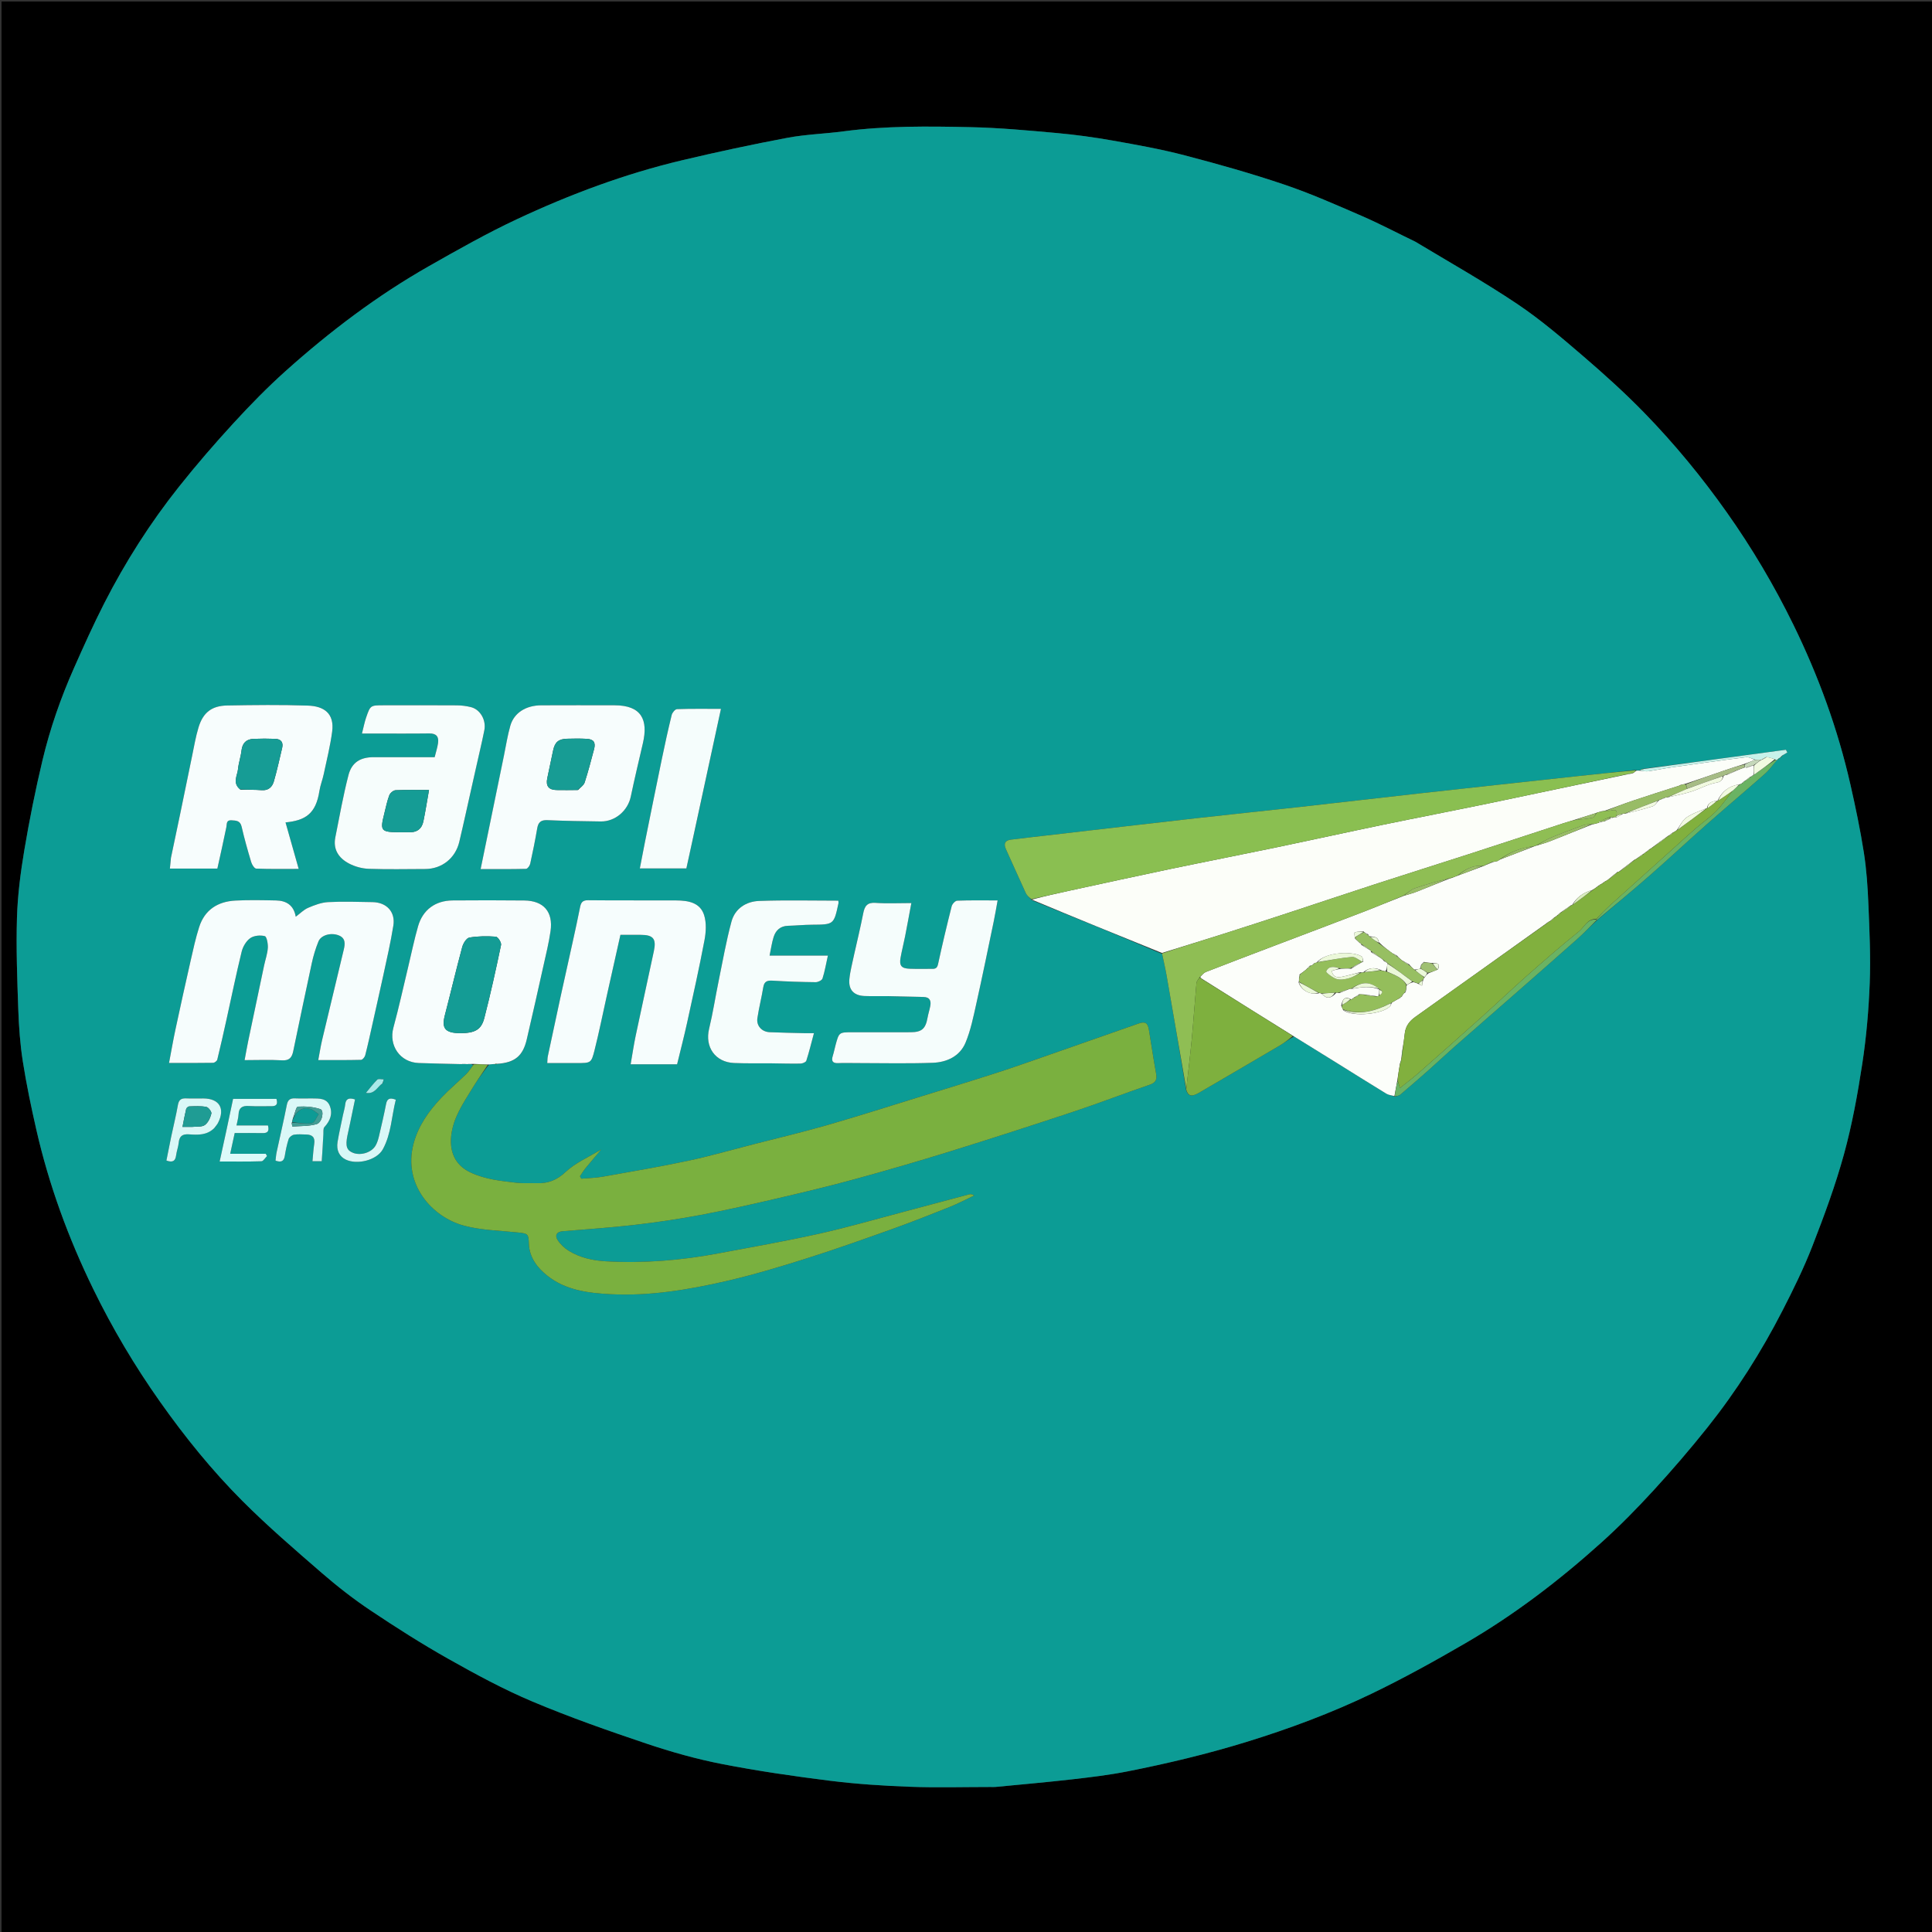 <svg version="1.1" id="Layer_1" xmlns="http://www.w3.org/2000/svg" xmlns:xlink="http://www.w3.org/1999/xlink" x="0px" y="0px"
	 width="100%" viewBox="0 0 1279 1279" enable-background="new 0 0 1279 1279" xml:space="preserve">
<rect x="0" y="0" width="1279" height="1279" fill="#333333" stroke="none"/>
<path fill="#000000" opacity="1" stroke="none" 
	d="
M719,1280 
	C479.333,1280 240.167,1280 1,1280 
	C1,853.667 1,427.333 1,1 
	C427.333,1 853.667,1 1280,1 
	C1280,427.333 1280,853.667 1280,1280 
	C1093.167,1280 906.333,1280 719,1280 
M936.623,159.909 
	C924.956,154.234 913.469,148.144 901.578,142.982 
	C884.62,135.621 867.651,128.098 850.165,122.184 
	C828.501,114.858 806.431,108.622 784.294,102.84 
	C768.658,98.756 752.675,95.9 736.743,93.078 
	C724.48,90.906 712.096,89.195 699.694,88.076 
	C680.638,86.358 661.536,84.581 642.425,84.175 
	C614.417,83.581 586.361,83.232 558.453,86.943 
	C546.072,88.59 533.475,88.926 521.235,91.232 
	C497.99,95.612 474.837,100.581 451.818,106.031 
	C413.8,115.031 377.306,128.661 342.01,145.209 
	C322.265,154.465 303.204,165.26 284.218,176.036 
	C249.839,195.548 218.454,219.32 189.061,245.644 
	C176.974,256.469 165.579,268.148 154.599,280.108 
	C142.13,293.691 130.045,307.679 118.568,322.107 
	C99.44,346.154 82.969,372.027 69.003,399.398 
	C61.851,413.414 55.397,427.798 49.009,442.186 
	C40.245,461.924 33.135,482.319 28.132,503.302 
	C23.433,523.012 19.447,542.927 16.084,562.91 
	C13.607,577.635 11.681,592.586 11.233,607.488 
	C10.626,627.733 11.393,648.036 12.103,668.296 
	C12.506,679.799 13.334,691.366 15.116,702.724 
	C17.494,717.878 20.648,732.933 24.062,747.895 
	C32.437,784.597 45.304,819.725 61.827,853.544 
	C74.526,879.536 89.227,904.301 105.924,927.935 
	C122.395,951.25 140.309,973.425 160.426,993.579 
	C177.073,1010.257 195.003,1025.692 212.831,1041.139 
	C223.086,1050.025 233.859,1058.454 245.128,1065.998 
	C262.001,1077.291 279.174,1088.233 296.854,1098.199 
	C315.006,1108.43 333.449,1118.428 352.619,1126.498 
	C377.299,1136.888 402.658,1145.769 428.056,1154.314 
	C444.399,1159.812 461.146,1164.523 478.056,1167.82 
	C501.672,1172.423 525.545,1175.886 549.429,1178.869 
	C566.915,1181.053 584.575,1182.2 602.193,1182.854 
	C620.001,1183.516 637.852,1183.001 655.684,1183 
	C656.851,1183 658.026,1183.078 659.182,1182.966 
	C676.053,1181.328 692.943,1179.86 709.781,1177.939 
	C721.997,1176.545 734.25,1175.078 746.301,1172.699 
	C772.751,1167.478 798.943,1161.237 824.773,1153.292 
	C853.316,1144.512 881.217,1134.127 908.053,1121.21 
	C929.177,1111.042 949.758,1099.639 970.042,1087.859 
	C1002.535,1068.99 1032.292,1046.212 1060.187,1021.109 
	C1072.244,1010.258 1083.66,998.616 1094.635,986.661 
	C1106.991,973.201 1118.927,959.306 1130.319,945.021 
	C1149.486,920.985 1165.921,895.076 1179.958,867.735 
	C1187.147,853.734 1194.13,839.531 1199.826,824.883 
	C1207.572,804.961 1215.03,784.811 1220.691,764.23 
	C1226.098,744.571 1229.777,724.347 1232.852,704.164 
	C1235.55,686.46 1237.104,668.497 1237.786,650.596 
	C1238.443,633.357 1237.614,616.039 1236.905,598.777 
	C1236.432,587.273 1235.661,575.707 1233.88,564.348 
	C1231.504,549.195 1228.346,534.141 1224.943,519.178 
	C1216.597,482.486 1203.759,447.363 1187.233,413.569 
	C1174.521,387.576 1159.834,362.791 1143.115,339.148 
	C1126.632,315.837 1108.543,293.857 1088.68,273.438 
	C1075.793,260.19 1062.012,247.745 1047.981,235.698 
	C1033.913,223.619 1019.714,211.47 1004.351,201.174 
	C982.606,186.601 959.74,173.701 936.623,159.909 
z"/>
<path fill="#0C9C95" opacity="1" stroke="none" 
	d="
M936.988,159.997 
	C959.74,173.701 982.606,186.601 1004.351,201.174 
	C1019.714,211.47 1033.913,223.619 1047.981,235.698 
	C1062.012,247.745 1075.793,260.19 1088.68,273.438 
	C1108.543,293.857 1126.632,315.837 1143.115,339.148 
	C1159.834,362.791 1174.521,387.576 1187.233,413.569 
	C1203.759,447.363 1216.597,482.486 1224.943,519.178 
	C1228.346,534.141 1231.504,549.195 1233.88,564.348 
	C1235.661,575.707 1236.432,587.273 1236.905,598.777 
	C1237.614,616.039 1238.443,633.357 1237.786,650.596 
	C1237.104,668.497 1235.55,686.46 1232.852,704.164 
	C1229.777,724.347 1226.098,744.571 1220.691,764.23 
	C1215.03,784.811 1207.572,804.961 1199.826,824.883 
	C1194.13,839.531 1187.147,853.734 1179.958,867.735 
	C1165.921,895.076 1149.486,920.985 1130.319,945.021 
	C1118.927,959.306 1106.991,973.201 1094.635,986.661 
	C1083.66,998.616 1072.244,1010.258 1060.187,1021.109 
	C1032.292,1046.212 1002.535,1068.99 970.042,1087.859 
	C949.758,1099.639 929.177,1111.042 908.053,1121.21 
	C881.217,1134.127 853.316,1144.512 824.773,1153.292 
	C798.943,1161.237 772.751,1167.478 746.301,1172.699 
	C734.25,1175.078 721.997,1176.545 709.781,1177.939 
	C692.943,1179.86 676.053,1181.328 659.182,1182.966 
	C658.026,1183.078 656.851,1183 655.684,1183 
	C637.852,1183.001 620.001,1183.516 602.193,1182.854 
	C584.575,1182.2 566.915,1181.053 549.429,1178.869 
	C525.545,1175.886 501.672,1172.423 478.056,1167.82 
	C461.146,1164.523 444.399,1159.812 428.056,1154.314 
	C402.658,1145.769 377.299,1136.888 352.619,1126.498 
	C333.449,1118.428 315.006,1108.43 296.854,1098.199 
	C279.174,1088.233 262.001,1077.291 245.128,1065.998 
	C233.859,1058.454 223.086,1050.025 212.831,1041.139 
	C195.003,1025.692 177.073,1010.257 160.426,993.579 
	C140.309,973.425 122.395,951.25 105.924,927.935 
	C89.227,904.301 74.526,879.536 61.827,853.544 
	C45.304,819.725 32.437,784.597 24.062,747.895 
	C20.648,732.933 17.494,717.878 15.116,702.724 
	C13.334,691.366 12.506,679.799 12.103,668.296 
	C11.393,648.036 10.626,627.733 11.233,607.488 
	C11.681,592.586 13.607,577.635 16.084,562.91 
	C19.447,542.927 23.433,523.012 28.132,503.302 
	C33.135,482.319 40.245,461.924 49.009,442.186 
	C55.397,427.798 61.851,413.414 69.003,399.398 
	C82.969,372.027 99.44,346.154 118.568,322.107 
	C130.045,307.679 142.13,293.691 154.599,280.108 
	C165.579,268.148 176.974,256.469 189.061,245.644 
	C218.454,219.32 249.839,195.548 284.218,176.036 
	C303.204,165.26 322.265,154.465 342.01,145.209 
	C377.306,128.661 413.8,115.031 451.818,106.031 
	C474.837,100.581 497.99,95.612 521.235,91.232 
	C533.475,88.926 546.072,88.59 558.453,86.943 
	C586.361,83.232 614.417,83.581 642.425,84.175 
	C661.536,84.581 680.638,86.358 699.694,88.076 
	C712.096,89.195 724.48,90.906 736.743,93.078 
	C752.675,95.9 768.658,98.756 784.294,102.84 
	C806.431,108.622 828.501,114.858 850.165,122.184 
	C867.651,128.098 884.62,135.621 901.578,142.982 
	C913.469,148.144 924.956,154.234 936.988,159.997 
M1085.694,509.841 
	C1085.694,509.841 1085.911,510.05 1085.263,509.963 
	C1084.614,510.042 1083.965,510.121 1082.684,509.737 
	C1069.645,511.121 1056.602,512.479 1043.566,513.896 
	C1009.178,517.633 974.787,521.349 940.406,525.163 
	C913.796,528.115 887.206,531.252 860.597,534.211 
	C837.806,536.747 814.99,539.06 792.202,541.63 
	C760.638,545.189 729.09,548.896 697.535,552.543 
	C688.118,553.631 678.694,554.67 669.288,555.845 
	C665.356,556.336 664.244,558.471 665.94,562.182 
	C670.367,571.866 674.635,581.623 679.112,591.282 
	C679.828,592.827 681.297,594.023 683.025,595.937 
	C711.759,607.581 740.493,619.224 769.328,631.501 
	C770.311,636.192 771.43,640.859 772.255,645.577 
	C776.65,670.693 780.971,695.822 785.222,721.646 
	C786.535,725.672 788.895,726.249 793.521,723.552 
	C811.44,713.102 829.363,702.659 847.234,692.127 
	C850.291,690.325 853.097,688.098 856.716,686.161 
	C865.833,691.811 874.958,697.448 884.065,703.112 
	C895.287,710.092 906.465,717.145 917.746,724.028 
	C919.287,724.969 921.317,725.109 923.513,726.006 
	C924.699,725.564 926.123,725.404 927.033,724.635 
	C933.342,719.306 939.586,713.898 945.769,708.422 
	C951.244,703.572 956.55,698.528 962.042,693.697 
	C975.372,681.971 988.781,670.336 1002.132,658.633 
	C1016.257,646.251 1030.403,633.892 1044.429,621.399 
	C1048.82,617.488 1052.855,613.177 1057.703,608.832 
	C1069.196,599.093 1080.82,589.504 1092.147,579.577 
	C1104.985,568.326 1117.47,556.675 1130.27,545.38 
	C1142.847,534.282 1155.697,523.495 1168.263,512.384 
	C1171.288,509.709 1173.66,506.296 1176.38,503.087 
	C1176.38,503.087 1176.507,503.021 1177.131,502.789 
	C1177.443,502.48 1177.756,502.17 1178.191,501.678 
	C1178.191,501.678 1178.396,501.6 1178.928,501.478 
	C1179.246,501.072 1179.565,500.665 1180.337,499.882 
	C1181.297,499.311 1182.257,498.739 1183.216,498.168 
	C1182.905,497.559 1182.593,496.951 1182.281,496.343 
	C1151.001,500.575 1119.72,504.807 1087.529,508.98 
	C1086.968,509.181 1086.407,509.381 1085.694,509.841 
M309.542,704.503 
	C309.542,704.503 309.459,704.473 310.398,704.29 
	C311.36,704.342 312.321,704.394 313.177,705.131 
	C311.711,707.081 310.463,709.254 308.74,710.942 
	C303.3,716.271 297.415,721.166 292.193,726.694 
	C283.9,735.473 276.88,745.342 273.769,757.123 
	C266.676,783.978 285.863,805.717 307.284,811.434 
	C318.718,814.486 330.941,814.641 342.83,815.902 
	C349.469,816.607 349.892,816.8 350.101,823.169 
	C350.405,832.438 355.626,839.171 362.313,844.498 
	C374.503,854.207 389.461,856.019 404.283,856.775 
	C430.249,858.099 455.771,853.821 480.928,848.038 
	C498.73,843.945 516.293,838.656 533.725,833.151 
	C552.873,827.104 571.809,820.364 590.723,813.607 
	C603.526,809.032 616.18,804.024 628.805,798.973 
	C634.294,796.777 639.545,793.985 644.904,791.464 
	C643.523,790.52 642.52,790.43 641.605,790.673 
	C627.485,794.415 613.387,798.24 599.262,801.966 
	C580.299,806.969 561.441,812.458 542.312,816.722 
	C520.237,821.642 497.932,825.538 475.698,829.726 
	C451.073,834.363 426.227,836.428 401.183,834.993 
	C392.518,834.496 383.977,832.665 376.479,828.01 
	C373.62,826.235 370.924,823.68 369.121,820.862 
	C367.278,817.982 368.297,815.449 372.4,815.106 
	C388.464,813.762 404.563,812.684 420.569,810.827 
	C435.098,809.14 449.604,806.99 463.975,804.279 
	C480.96,801.074 497.836,797.241 514.676,793.324 
	C531.81,789.339 548.932,785.25 565.896,780.61 
	C586.891,774.867 607.807,768.801 628.594,762.348 
	C656.215,753.775 683.74,744.881 711.185,735.76 
	C727.9,730.206 744.338,723.824 761.01,718.136 
	C765.098,716.741 766.077,714.753 765.35,710.754 
	C763.592,701.096 762.187,691.373 760.58,681.687 
	C759.817,677.09 758.134,676.058 753.615,677.631 
	C734.159,684.4 714.74,691.272 695.29,698.055 
	C683.529,702.157 671.793,706.344 659.942,710.172 
	C643.178,715.585 626.33,720.739 609.496,725.936 
	C588.713,732.351 567.989,738.972 547.089,744.982 
	C530.973,749.617 514.628,753.46 498.379,757.629 
	C484.062,761.302 469.836,765.411 455.389,768.474 
	C436.678,772.441 417.803,775.647 398.965,778.988 
	C394.334,779.809 389.57,779.885 384.868,780.303 
	C384.556,779.774 384.245,779.245 383.933,778.716 
	C385.122,776.965 386.194,775.119 387.525,773.484 
	C390.952,769.272 394.493,765.154 397.973,760.904 
	C397.973,760.904 398.006,761.018 397.337,761.319 
	C389.608,766.064 380.929,769.792 374.431,775.857 
	C368.594,781.306 362.805,783.539 355.349,783.274 
	C350.857,783.114 346.315,783.513 341.873,782.995 
	C331.519,781.786 321.224,780.776 311.442,776.169 
	C300.324,770.934 297.646,761.294 298.74,751.623 
	C300.057,739.981 306.526,730.568 312.404,720.947 
	C315.75,715.471 319.431,710.2 323.912,704.583 
	C325.217,704.514 326.522,704.445 327.918,704.546 
	C327.918,704.546 328.312,704.593 328.312,704.593 
	C328.312,704.593 328.634,704.417 329.651,704.277 
	C340.746,703.529 346.143,699.107 348.7,688.174 
	C352.47,672.055 356.088,655.899 359.685,639.74 
	C361.41,631.991 363.341,624.256 364.465,616.413 
	C366.3,603.613 359.885,596.261 347.071,596.13 
	C331.249,595.969 315.423,595.969 299.601,596.1 
	C288.212,596.195 279.915,602.266 276.776,613.155 
	C274.257,621.894 272.444,630.836 270.315,639.687 
	C267.056,653.228 264.102,666.852 260.443,680.284 
	C257.224,692.1 264.797,703.263 277.143,703.726 
	C286.614,704.081 296.094,704.226 305.558,704.508 
	C305.558,704.508 305.468,704.469 306.483,704.277 
	C307.51,704.341 308.536,704.404 309.542,704.503 
M246.84,676.468 
	C249.131,666.291 251.504,656.131 253.692,645.931 
	C256.057,634.904 258.62,623.899 260.401,612.773 
	C261.856,603.687 255.956,597.372 246.682,597.213 
	C236.856,597.044 227.006,596.694 217.208,597.21 
	C212.735,597.446 208.198,599.185 204.001,600.973 
	C201.102,602.208 198.735,604.694 195.788,606.874 
	C194.497,599.333 189.644,596.244 182.799,596.106 
	C173.806,595.925 164.788,595.716 155.816,596.188 
	C144.207,596.798 135.516,602.256 131.844,613.724 
	C129.53,620.952 127.918,628.418 126.233,635.832 
	C122.781,651.015 119.425,666.222 116.165,681.447 
	C114.59,688.807 113.321,696.233 111.901,703.691 
	C122.137,703.691 131.604,703.754 141.068,703.596 
	C142.036,703.579 143.618,702.397 143.841,701.491 
	C146.01,692.676 147.985,683.813 149.948,674.949 
	C153.268,659.957 156.335,644.904 159.986,629.993 
	C160.797,626.683 162.967,622.979 165.657,621.072 
	C168.094,619.345 172.318,618.954 175.299,619.728 
	C176.606,620.068 177.47,624.811 177.305,627.479 
	C177.061,631.4 175.67,635.243 174.846,639.136 
	C171.316,655.812 167.799,672.49 164.316,689.176 
	C163.481,693.171 162.796,697.198 161.929,701.815 
	C170.548,701.815 178.708,701.469 186.819,701.946 
	C191.667,702.23 193.278,699.906 194.108,695.946 
	C198.19,676.458 202.2,656.953 206.432,637.497 
	C207.482,632.668 208.941,627.869 210.795,623.292 
	C212.544,618.975 219.201,617.188 224.333,619.268 
	C228.802,621.079 228.491,624.803 227.603,628.531 
	C222.845,648.481 218.001,668.41 213.27,688.366 
	C212.268,692.597 211.616,696.911 210.692,701.769 
	C220.758,701.769 229.894,701.864 239.022,701.63 
	C239.998,701.605 241.472,699.806 241.784,698.591 
	C243.599,691.54 245.134,684.417 246.84,676.468 
M113.075,568.338 
	C112.886,570.432 112.697,572.525 112.475,574.991 
	C123.232,574.991 133.45,574.991 143.906,574.991 
	C145.939,565.717 148.003,556.7 149.84,547.637 
	C150.298,545.38 149.627,542.797 153.337,543.044 
	C156.401,543.249 159.041,543.248 159.963,547.296 
	C161.758,555.18 163.981,562.974 166.3,570.724 
	C166.802,572.4 168.411,574.974 169.594,575.021 
	C178.653,575.382 187.733,575.219 197.735,575.219 
	C194.664,564.366 191.851,554.425 189.027,544.446 
	C202.093,543.151 209.112,538.833 211.455,523.61 
	C212.03,519.874 213.503,516.285 214.292,512.572 
	C216.282,503.207 218.626,493.877 219.886,484.408 
	C221.53,472.053 214.225,467.463 203.84,467.113 
	C186.046,466.513 168.213,466.71 150.405,467.036 
	C140.136,467.225 134.433,471.712 131.446,481.472 
	C129.56,487.632 128.504,494.052 127.184,500.378 
	C124.51,513.186 121.926,526.013 119.273,538.826 
	C117.292,548.395 115.261,557.954 113.075,568.338 
M430.522,704.58 
	C436.6,704.58 442.678,704.58 448.247,704.58 
	C450.657,694.628 452.915,685.985 454.826,677.267 
	C458.829,659.005 462.912,640.753 466.382,622.388 
	C467.397,617.012 467.74,610.859 466.124,605.784 
	C463.458,597.411 455.485,596.144 447.749,596.098 
	C428.254,595.982 408.757,596.171 389.264,595.96 
	C385.425,595.919 384.565,597.731 383.96,600.804 
	C382.492,608.263 380.854,615.69 379.225,623.116 
	C376.535,635.382 373.765,647.631 371.091,659.9 
	C368.238,672.992 365.441,686.096 362.668,699.205 
	C362.385,700.54 362.432,701.945 362.292,703.76 
	C369.276,703.76 375.584,703.764 381.892,703.759 
	C391.054,703.751 391.422,703.841 393.568,695.358 
	C396.613,683.322 399.044,671.13 401.749,659.007 
	C404.709,645.743 407.682,632.481 410.726,618.879 
	C415.486,618.879 419.794,618.876 424.101,618.88 
	C432.448,618.889 434.608,621.432 432.867,629.63 
	C428.909,648.278 424.783,666.89 420.851,685.544 
	C419.569,691.624 418.679,697.786 417.492,704.582 
	C421.958,704.582 425.749,704.582 430.522,704.58 
M314.965,508.662 
	C316.874,500.259 318.967,491.892 320.633,483.441 
	C321.978,476.624 317.865,469.645 311.776,468.124 
	C308.743,467.367 305.545,466.963 302.418,466.941 
	C286.266,466.829 270.113,466.879 253.96,466.9 
	C245.277,466.911 245.186,466.905 242.415,474.906 
	C241.285,478.168 240.649,481.6 239.624,485.599 
	C242.585,485.599 244.396,485.598 246.207,485.599 
	C258.863,485.599 271.52,485.713 284.174,485.542 
	C288.917,485.478 290.605,487.737 289.986,491.985 
	C289.541,495.038 288.55,498.012 287.745,501.252 
	C273.998,501.252 260.692,501.254 247.387,501.252 
	C238.73,501.251 232.903,504.58 230.697,513.097 
	C227.183,526.666 224.76,540.522 221.995,554.28 
	C220.338,562.524 224.408,568.238 231.231,571.757 
	C235.082,573.742 239.704,575.003 244.03,575.156 
	C256.504,575.595 269.003,575.339 281.492,575.293 
	C292.545,575.252 301.466,568.142 304.054,557.33 
	C305.516,551.22 306.873,545.085 308.26,538.958 
	C310.483,529.144 312.692,519.328 314.965,508.662 
M333.56,500.734 
	C328.477,525.391 323.394,550.048 318.179,575.342 
	C328.385,575.342 338.328,575.44 348.262,575.187 
	C349.238,575.162 350.721,573.101 351.014,571.774 
	C352.733,564.006 354.297,556.197 355.646,548.356 
	C356.332,544.37 358.073,542.767 362.315,542.952 
	C374.124,543.467 385.95,543.659 397.772,543.807 
	C407.287,543.927 415.631,536.665 417.576,527.403 
	C420.064,515.558 422.878,503.78 425.613,491.988 
	C429.177,476.617 424.819,466.935 406.847,466.896 
	C390.687,466.861 374.528,466.85 358.368,466.915 
	C348.129,466.956 340.287,471.906 337.841,480.428 
	C336.015,486.79 335.009,493.389 333.56,500.734 
M565.261,632.533 
	C564.24,637.74 562.806,642.907 562.297,648.164 
	C561.608,655.279 565.256,659.103 572.4,659.377 
	C577.391,659.567 582.396,659.374 587.392,659.46 
	C595.377,659.598 603.359,659.848 611.343,660.007 
	C615.395,660.087 616.521,662.396 615.863,665.937 
	C615.378,668.551 614.516,671.096 614.051,673.712 
	C612.738,681.094 610.202,683.332 602.748,683.343 
	C589.919,683.362 577.09,683.347 564.261,683.355 
	C555.463,683.361 555.453,683.365 553.173,691.747 
	C552.52,694.148 552.055,696.606 551.311,698.977 
	C550.228,702.428 551.189,703.982 554.981,703.799 
	C558.804,703.614 562.643,703.759 566.475,703.758 
	C583.459,703.757 600.46,704.188 617.423,703.583 
	C626.729,703.251 635.416,699.317 639.198,690.243 
	C642.602,682.076 644.38,673.17 646.323,664.467 
	C650.37,646.34 654.074,628.137 657.868,609.954 
	C658.792,605.529 659.517,601.062 660.432,596.082 
	C650.918,596.082 642.277,595.923 633.655,596.252 
	C632.359,596.302 630.398,598.44 630.021,599.934 
	C626.822,612.613 623.796,625.339 621.031,638.119 
	C620.475,640.693 619.494,641.426 617.151,641.391 
	C612.154,641.317 607.149,641.509 602.158,641.316 
	C596.734,641.107 595.246,639.285 596.177,634.041 
	C597.016,629.31 598.241,624.649 599.168,619.932 
	C600.559,612.857 601.837,605.759 603.32,597.836 
	C594.836,597.836 587.179,598.23 579.587,597.703 
	C574.1,597.322 572.408,599.845 571.484,604.545 
	C569.692,613.649 567.523,622.679 565.261,632.533 
M511.5,703.943 
	C517.658,704.026 523.819,704.224 529.973,704.102 
	C531.304,704.076 533.477,703.178 533.79,702.207 
	C535.646,696.461 537.067,690.574 538.839,683.975 
	C536.029,683.975 534.238,684.013 532.449,683.968 
	C524.803,683.776 517.153,683.655 509.513,683.319 
	C504.305,683.091 500.635,679.061 501.4,674.01 
	C502.441,667.137 504.176,660.371 505.302,653.507 
	C505.943,649.599 507.988,648.992 511.528,649.209 
	C520.992,649.792 530.48,650.103 539.961,650.212 
	C541.522,650.23 544.102,649.004 544.494,647.796 
	C546.003,643.141 546.815,638.26 548.075,632.618 
	C535.081,632.618 522.557,632.618 509.474,632.618 
	C510.462,627.927 510.969,623.987 512.159,620.265 
	C513.573,615.839 516.605,613.031 521.638,612.889 
	C526.947,612.739 532.249,612.209 537.557,612.172 
	C552.018,612.069 552.022,612.137 555.075,597.966 
	C555.171,597.517 555.025,597.016 554.971,596.244 
	C537.473,596.244 520.012,595.808 502.589,596.429 
	C493.953,596.736 486.586,601.445 484.235,610.132 
	C480.739,623.046 478.439,636.286 475.746,649.411 
	C473.585,659.944 471.959,670.601 469.432,681.042 
	C466.508,693.122 473.478,703.224 486.029,703.725 
	C494.176,704.05 502.342,703.886 511.5,703.943 
M459.246,552.823 
	C465.203,525.216 471.161,497.609 477.274,469.278 
	C467.069,469.278 457.615,469.131 448.177,469.456 
	C446.927,469.499 445.048,471.77 444.671,473.306 
	C442.306,482.94 440.184,492.638 438.17,502.353 
	C434.341,520.82 430.626,539.311 426.891,557.797 
	C425.756,563.411 424.709,569.043 423.576,574.899 
	C434.465,574.899 444.514,574.899 454.384,574.899 
	C455.982,567.518 457.485,560.572 459.246,552.823 
M213.955,750.471 
	C214.187,749.01 213.903,747.071 214.739,746.168 
	C218.575,742.023 220.438,737.325 218.301,732.027 
	C216.24,726.919 211.233,727.222 206.714,727.162 
	C202.886,727.111 199.052,727.282 195.231,727.122 
	C192.016,726.987 190.528,728.158 189.874,731.473 
	C187.815,741.92 185.374,752.29 183.142,762.703 
	C182.739,764.583 182.629,766.526 182.394,768.355 
	C186.085,769.663 187.931,768.837 188.521,765.283 
	C189.148,761.513 189.89,757.724 191.077,754.106 
	C191.492,752.84 193.268,751.433 194.621,751.19 
	C197.201,750.725 199.923,751.025 202.586,751.054 
	C206.704,751.099 208.694,752.878 208.012,757.282 
	C207.439,760.979 207.247,764.734 206.861,768.722 
	C209.443,768.722 211.197,768.722 212.994,768.722 
	C213.398,762.736 213.786,756.982 213.955,750.471 
M149.734,749.045 
	C148.336,755.473 146.938,761.901 145.409,768.927 
	C155.178,768.927 164.139,769.069 173.085,768.766 
	C174.355,768.722 175.552,766.511 176.783,765.303 
	C176.497,764.806 176.211,764.308 175.924,763.81 
	C168.355,763.81 160.785,763.81 152.394,763.81 
	C153.489,758.765 154.412,754.511 155.372,750.087 
	C161.895,750.087 167.88,749.994 173.861,750.123 
	C177.288,750.197 178.348,748.755 177.395,745.074 
	C170.686,745.074 163.92,745.074 156.572,745.074 
	C157.116,742.245 157.823,740.027 157.916,737.783 
	C158.108,733.191 160.48,731.931 164.738,732.19 
	C169.718,732.492 174.728,732.236 179.724,732.312 
	C183.31,732.367 183.943,730.618 183.004,727.473 
	C173.394,727.473 163.981,727.473 154.302,727.473 
	C152.798,734.574 151.354,741.398 149.734,749.045 
M227.015,738.394 
	C225.816,744.244 224.436,750.064 223.468,755.953 
	C222.554,761.51 224.658,765.622 228.914,767.667 
	C236.471,771.297 249.466,768.09 253.452,760.812 
	C259.037,750.613 259.241,738.939 262.027,728.015 
	C257.988,726.464 256.281,727.318 255.589,730.86 
	C254.19,738.027 252.54,745.147 250.866,752.256 
	C250.377,754.335 249.726,756.465 248.682,758.307 
	C246.035,762.974 238.906,765.193 233.757,763.198 
	C229.514,761.554 228.58,758.764 229.994,751.795 
	C230.556,749.029 231.207,746.281 231.785,743.518 
	C232.886,738.261 233.963,733 235.03,727.833 
	C230.894,726.493 228.911,727.415 228.515,731.231 
	C228.293,733.365 227.625,735.452 227.015,738.394 
M142.063,746.57 
	C142.834,745.493 143.756,744.494 144.353,743.329 
	C149.221,733.825 145.204,727.208 134.577,727.167 
	C130.747,727.152 126.911,727.287 123.086,727.13 
	C119.859,726.997 118.36,728.17 117.774,731.518 
	C116.541,738.562 114.797,745.515 113.324,752.518 
	C112.213,757.805 111.197,763.113 110.164,768.29 
	C114.485,769.853 116.125,768.47 116.594,764.821 
	C116.952,762.026 118.031,759.315 118.309,756.519 
	C118.738,752.209 120.69,750.634 125.094,750.946 
	C130.883,751.356 136.855,751.675 142.063,746.57 
M253.405,717.009 
	C253.598,716.185 253.79,715.362 253.982,714.538 
	C252.543,714.567 250.518,713.999 249.77,714.733 
	C247.034,717.417 244.724,720.534 242.253,723.488 
	C248.012,724.488 249.636,719.746 253.405,717.009 
z"/>
<path fill="#7AB03F" opacity="1" stroke="none" 
	d="
M322.961,704.836 
	C319.431,710.2 315.75,715.471 312.404,720.947 
	C306.526,730.568 300.057,739.981 298.74,751.623 
	C297.646,761.294 300.324,770.934 311.442,776.169 
	C321.224,780.776 331.519,781.786 341.873,782.995 
	C346.315,783.513 350.857,783.114 355.349,783.274 
	C362.805,783.539 368.594,781.306 374.431,775.857 
	C380.929,769.792 389.608,766.064 397.666,761.164 
	C397.995,761.009 397.989,760.998 397.989,760.998 
	C394.493,765.154 390.952,769.272 387.525,773.484 
	C386.194,775.119 385.122,776.965 383.933,778.716 
	C384.245,779.245 384.556,779.774 384.868,780.303 
	C389.57,779.885 394.334,779.809 398.965,778.988 
	C417.803,775.647 436.678,772.441 455.389,768.474 
	C469.836,765.411 484.062,761.302 498.379,757.629 
	C514.628,753.46 530.973,749.617 547.089,744.982 
	C567.989,738.972 588.713,732.351 609.496,725.936 
	C626.33,720.739 643.178,715.585 659.942,710.172 
	C671.793,706.344 683.529,702.157 695.29,698.055 
	C714.74,691.272 734.159,684.4 753.615,677.631 
	C758.134,676.058 759.817,677.09 760.58,681.687 
	C762.187,691.373 763.592,701.096 765.35,710.754 
	C766.077,714.753 765.098,716.741 761.01,718.136 
	C744.338,723.824 727.9,730.206 711.185,735.76 
	C683.74,744.881 656.215,753.775 628.594,762.348 
	C607.807,768.801 586.891,774.867 565.896,780.61 
	C548.932,785.25 531.81,789.339 514.676,793.324 
	C497.836,797.241 480.96,801.074 463.975,804.279 
	C449.604,806.99 435.098,809.14 420.569,810.827 
	C404.563,812.684 388.464,813.762 372.4,815.106 
	C368.297,815.449 367.278,817.982 369.121,820.862 
	C370.924,823.68 373.62,826.235 376.479,828.01 
	C383.977,832.665 392.518,834.496 401.183,834.993 
	C426.227,836.428 451.073,834.363 475.698,829.726 
	C497.932,825.538 520.237,821.642 542.312,816.722 
	C561.441,812.458 580.299,806.969 599.262,801.966 
	C613.387,798.24 627.485,794.415 641.605,790.673 
	C642.52,790.43 643.523,790.52 644.904,791.464 
	C639.545,793.985 634.294,796.777 628.805,798.973 
	C616.18,804.024 603.526,809.032 590.723,813.607 
	C571.809,820.364 552.873,827.104 533.725,833.151 
	C516.293,838.656 498.73,843.945 480.928,848.038 
	C455.771,853.821 430.249,858.099 404.283,856.775 
	C389.461,856.019 374.503,854.207 362.313,844.498 
	C355.626,839.171 350.405,832.438 350.101,823.169 
	C349.892,816.8 349.469,816.607 342.83,815.902 
	C330.941,814.641 318.718,814.486 307.284,811.434 
	C285.863,805.717 266.676,783.978 273.769,757.123 
	C276.88,745.342 283.9,735.473 292.193,726.694 
	C297.415,721.166 303.3,716.271 308.74,710.942 
	C310.463,709.254 311.711,707.081 313.621,704.681 
	C317.031,704.432 319.996,704.634 322.961,704.836 
z"/>
<path fill="#FCFEFA" opacity="1" stroke="none" 
	d="
M923.12,725.62 
	C921.317,725.109 919.287,724.969 917.746,724.028 
	C906.465,717.145 895.287,710.092 884.065,703.112 
	C874.958,697.448 865.833,691.811 856.165,685.837 
	C837.552,674.264 819.489,663.015 801.264,651.474 
	C799.392,650.214 797.682,649.247 795.769,648.031 
	C795.204,647.557 794.843,647.332 794.549,646.717 
	C795.833,645.35 796.904,643.994 798.293,643.453 
	C812.98,637.736 827.712,632.134 842.443,626.529 
	C862.268,618.985 882.126,611.525 901.924,603.91 
	C911.006,600.416 919.978,596.638 929.394,593.005 
	C932.762,592.023 935.787,591.152 938.701,590.001 
	C945.758,587.212 952.764,584.294 959.87,581.509 
	C959.949,581.59 960.126,581.449 960.365,581.437 
	C960.604,581.425 960.978,581.128 961.347,581.119 
	C962.811,580.585 963.906,580.06 965.357,579.549 
	C971.055,577.498 976.397,575.431 981.987,573.347 
	C982.562,573.222 982.82,573.023 983.35,572.75 
	C985.086,572.089 986.48,571.411 988.329,570.697 
	C989.667,570.438 990.548,570.215 991.398,570.031 
	C991.366,570.071 991.367,569.998 991.677,569.878 
	C992.316,569.465 992.645,569.172 993.353,568.863 
	C1001.014,565.977 1008.298,563.107 1015.841,560.22 
	C1016.399,560.035 1016.699,559.867 1017.375,559.732 
	C1020.703,558.758 1023.699,557.865 1026.597,556.723 
	C1035.888,553.063 1045.142,549.311 1054.417,545.623 
	C1054.424,545.653 1054.483,545.645 1054.634,545.679 
	C1054.784,545.713 1055.021,545.516 1055.362,545.509 
	C1056.565,545.23 1057.426,544.958 1058.593,544.66 
	C1059.267,544.472 1059.636,544.31 1060.259,544.049 
	C1060.871,543.901 1061.229,543.851 1061.957,543.831 
	C1063.549,543.234 1064.771,542.607 1065.994,541.992 
	C1065.996,542.005 1065.977,541.984 1066.256,541.967 
	C1067.021,541.691 1067.506,541.432 1068.3,541.054 
	C1069.046,540.907 1069.483,540.88 1070.167,541.053 
	C1071.608,540.49 1072.803,539.727 1074.202,538.839 
	C1074.405,538.714 1074.866,538.593 1074.866,538.593 
	C1074.866,538.593 1075.34,538.64 1075.779,538.7 
	C1082.18,537.14 1088.202,535.695 1094.069,533.778 
	C1095.625,533.27 1096.709,531.313 1098.215,529.828 
	C1098.929,529.396 1099.437,529.157 1100.132,529.059 
	C1100.888,528.858 1101.456,528.517 1102.292,528.091 
	C1102.927,527.945 1103.295,527.884 1104.086,527.842 
	C1109.569,526.607 1114.713,525.613 1119.668,524.028 
	C1125.264,522.239 1130.551,519.145 1136.243,518.124 
	C1139.58,517.526 1140.251,516.181 1141.102,513.565 
	C1141.835,513.179 1142.358,512.98 1143.136,512.967 
	C1145.282,512.239 1147.173,511.324 1149.378,510.239 
	C1151.452,509.356 1153.211,508.642 1155.224,507.988 
	C1155.652,508.064 1155.826,508.08 1156.257,508.247 
	C1157.67,507.889 1158.826,507.381 1160.238,506.793 
	C1160.664,506.652 1160.833,506.591 1161,506.988 
	C1160.985,509.268 1160.974,511.091 1160.967,512.945 
	C1160.971,512.978 1160.907,512.966 1160.627,513.032 
	C1159.922,513.472 1159.497,513.845 1159.082,514.178 
	C1159.092,514.137 1159.172,514.16 1158.81,514.139 
	C1157.319,515.086 1156.19,516.053 1155.056,517.045 
	C1155.051,517.07 1155.002,517.056 1154.701,517.135 
	C1153.968,517.644 1153.535,518.075 1152.985,518.684 
	C1152.484,519.026 1152.101,519.189 1151.303,519.298 
	C1144.326,520.362 1139.876,524.18 1137.031,530.041 
	C1137.009,530.006 1137.073,530.057 1136.714,530.062 
	C1133.296,530.526 1130.542,531.368 1130.023,535.032 
	C1130,535.002 1130.052,535.057 1129.674,535.061 
	C1124.975,537.048 1120.29,538.511 1116.456,541.192 
	C1113.765,543.074 1112.234,546.615 1109.992,549.621 
	C1109.011,550.343 1108.224,550.858 1107.11,551.357 
	C1106.206,551.917 1105.629,552.492 1105.028,553.033 
	C1105.005,553 1105.061,553.06 1104.694,553.051 
	C1100.866,555.658 1097.406,558.275 1093.745,561.069 
	C1093.115,561.561 1092.684,561.875 1091.942,562.2 
	C1091.065,562.757 1090.499,563.303 1089.806,563.975 
	C1089.678,564.101 1089.355,564.26 1089.108,564.353 
	C1088.652,564.721 1088.443,564.997 1088.12,565.149 
	C1088.005,565.026 1088.235,565.278 1087.887,565.25 
	C1086.359,566.144 1085.178,567.065 1083.799,568.163 
	C1083.155,568.632 1082.71,568.925 1081.906,569.24 
	C1078.372,571.798 1075.197,574.334 1071.82,576.982 
	C1071.617,577.094 1071.168,577.209 1070.821,577.205 
	C1068.633,578.769 1066.793,580.337 1064.785,582.152 
	C1063.937,582.807 1063.255,583.214 1062.305,583.634 
	C1061.778,583.879 1061.52,584.112 1061.083,584.543 
	C1060.453,585.02 1060.003,585.301 1059.273,585.598 
	C1058.714,585.852 1058.436,586.09 1057.939,586.538 
	C1056.597,587.594 1055.473,588.439 1053.963,589.243 
	C1048.162,590.859 1043.862,593.966 1040.826,599.026 
	C1040.688,599.156 1040.339,599.306 1039.978,599.297 
	C1037.467,600.928 1035.317,602.568 1033.096,604.128 
	C1033.026,604.046 1033.185,604.191 1032.885,604.235 
	C1032.049,604.826 1031.513,605.375 1030.781,606.095 
	C1030.18,606.594 1029.775,606.922 1029.041,607.304 
	C1027.787,608.202 1026.861,609.047 1025.781,609.989 
	C1025.626,610.087 1025.28,610.209 1025.04,610.281 
	C1024.552,610.572 1024.305,610.793 1023.796,611.225 
	C994.684,632.036 965.858,652.666 936.958,673.194 
	C933.078,675.951 930.533,679.278 929.988,684.054 
	C929.594,687.508 929.133,690.955 928.447,694.727 
	C928.106,696.636 928.019,698.224 927.779,700.087 
	C927.624,700.968 927.623,701.574 927.367,702.38 
	C927.061,702.996 927.009,703.411 926.766,704.191 
	C926.086,708.089 925.598,711.622 925.003,715.532 
	C924.304,719.145 923.712,722.383 923.12,725.62 
M927.841,659.837 
	C927.841,659.837 927.71,659.831 928.208,659.525 
	C928.411,659.199 928.613,658.872 928.942,658.047 
	C929.284,657.692 929.627,657.337 930.467,656.906 
	C930.687,656.277 930.908,655.648 930.978,654.278 
	C930.961,653.523 930.944,652.769 931.59,651.894 
	C932.736,651.238 933.882,650.581 935.685,650.172 
	C936.794,650.462 937.903,650.753 939.338,651.523 
	C940.021,651.855 940.704,652.187 941.387,652.519 
	C941.585,651.345 941.783,650.17 942.208,648.513 
	C942.405,648.019 942.602,647.525 943.337,646.726 
	C943.914,645.906 944.491,645.086 945.846,644.226 
	C947.728,643.504 949.61,642.782 951.994,641.708 
	C953.77,637.643 951.209,637.441 947.542,637.488 
	C946.045,637.355 944.547,637.222 942.647,636.811 
	C942.118,637.249 941.589,637.687 940.73,638.811 
	C940.644,639.555 940.558,640.3 939.914,641.344 
	C938.882,641.6 937.85,641.856 936.251,641.872 
	C935.168,640.933 934.085,639.995 932.848,638.361 
	C931.509,637.603 930.17,636.845 928.259,635.867 
	C927.144,634.975 926.029,634.083 924.719,632.539 
	C923.982,632.118 923.244,631.698 921.853,631.143 
	C918.812,628.914 915.771,626.684 912.763,623.676 
	C912.346,620.04 909.578,620.144 906.542,619.83 
	C906.278,619.671 906.067,619.459 905.718,618.547 
	C904.782,618.06 903.846,617.574 902.988,617.013 
	C902.988,617.013 902.93,617.103 902.708,616.498 
	C900.74,616.692 898.684,616.63 896.865,617.257 
	C896.39,617.421 896.653,619.728 897.113,621.419 
	C898.076,622.272 899.04,623.125 900.3,624.378 
	C900.535,624.625 900.814,624.8 901.063,624.879 
	C901.063,624.879 901.137,624.851 901.235,625.54 
	C903.291,626.833 905.347,628.125 907.541,629.383 
	C907.541,629.383 907.589,629.517 907.498,630.245 
	C909.427,631.445 911.356,632.646 913.83,634.037 
	C914.603,634.6 915.376,635.164 916.296,636.364 
	C916.991,636.749 917.687,637.133 918.465,637.499 
	C918.465,637.499 918.495,637.578 918.411,638.207 
	C918.271,639.806 918.131,641.404 917.195,643.017 
	C916.152,642.835 915.109,642.652 913.616,641.937 
	C909.742,640.358 906.126,640.533 902.317,643.796 
	C901.876,643.854 901.436,643.912 900.419,643.607 
	C896.349,644.641 892.311,645.839 888.197,646.655 
	C885.152,647.259 882.316,646.87 881.662,642.665 
	C883.576,642.142 885.283,641.676 887.868,641.286 
	C889.905,641.172 891.941,641.058 894.494,641.3 
	C896.678,639.962 898.862,638.624 901.459,637.039 
	C901.459,637.039 901.929,636.935 902.537,636.794 
	C902.205,635.573 902.272,633.782 901.475,633.222 
	C896.293,629.577 877.541,629.946 871.606,637.221 
	C871.326,637.397 871.03,637.431 870.087,637.534 
	C869.773,637.836 869.458,638.138 868.886,638.824 
	C868.48,639.026 868.075,639.228 866.957,639.404 
	C866.349,640.022 865.742,640.641 864.76,641.773 
	C863.441,642.838 862.121,643.903 860.35,645.089 
	C860.184,645.706 860.018,646.324 859.961,647.696 
	C859.994,648.457 860.028,649.219 859.737,650.47 
	C861.49,655.8 867.85,659.098 873.698,657.381 
	C874.104,657.47 874.509,657.559 875.255,658.148 
	C878.564,661.776 881.428,660.721 884.704,657.14 
	C885.141,657.13 885.578,657.119 886.588,657.446 
	C888.723,656.612 890.857,655.779 893.387,654.685 
	C893.387,654.685 893.838,654.536 893.838,654.536 
	C893.838,654.536 894.312,654.537 895.2,654.623 
	C901.181,653.537 907.161,652.563 912.999,654.985 
	C912.999,654.985 913.072,654.918 913.009,655.731 
	C913.003,656.817 912.996,657.903 912.596,659.383 
	C912.058,659.488 911.52,659.593 910.351,659.327 
	C908.054,659.003 905.757,658.678 902.861,658.328 
	C902.063,658.32 901.266,658.312 899.739,658.212 
	C898.852,658.844 897.965,659.476 896.996,660.044 
	C896.996,660.044 897.091,660.085 896.475,660.186 
	C895.986,660.553 895.497,660.919 894.684,661.586 
	C894.684,661.586 894.262,661.715 893.792,661.166 
	C889.659,659.485 888.73,662.154 887.888,665.753 
	C888.251,666.558 888.613,667.363 889.255,668.812 
	C895.528,673.365 915.5,671.571 920.428,665.966 
	C920.823,665.517 920.844,664.74 921.512,663.684 
	C923.148,662.711 924.785,661.739 926.999,660.568 
	C927.28,660.281 927.561,659.994 927.841,659.837 
z"/>
<path fill="#FCFEF9" opacity="1" stroke="none" 
	d="
M1083.316,510.2 
	C1083.965,510.121 1084.614,510.042 1085.912,510.209 
	C1088.194,510.497 1089.862,510.774 1091.453,510.538 
	C1096.516,509.788 1101.532,508.722 1106.598,508.002 
	C1122.995,505.672 1139.394,503.353 1155.825,501.288 
	C1157.818,501.038 1160.009,502.37 1161.763,503.076 
	C1159.294,504.037 1157.171,504.89 1154.633,505.797 
	C1149.895,507.289 1145.561,508.693 1141.254,510.173 
	C1132.835,513.066 1124.43,516.001 1115.609,518.931 
	C1114.423,519.164 1113.647,519.385 1112.724,519.602 
	C1112.366,519.649 1112.231,519.778 1111.807,520.072 
	C1101.431,523.4 1091.39,526.56 1081.416,529.917 
	C1075.058,532.057 1068.798,534.489 1062.231,536.775 
	C1061.638,536.869 1061.306,536.977 1060.618,537.022 
	C1059.61,537.216 1058.958,537.472 1058.071,537.712 
	C1057.52,537.765 1057.25,537.918 1056.66,538.214 
	C1051.673,539.777 1047.053,541.279 1042.073,542.82 
	C1039.504,543.561 1037.29,544.247 1035.088,544.967 
	C1014.277,551.766 993.485,558.623 972.655,565.361 
	C951.959,572.055 931.202,578.559 910.515,585.281 
	C891.635,591.416 872.825,597.763 853.963,603.953 
	C839.361,608.746 824.747,613.506 810.1,618.159 
	C796.502,622.478 782.853,626.637 769.226,630.867 
	C740.493,619.224 711.759,607.581 683.07,595.544 
	C691.346,593.325 699.569,591.465 707.808,589.682 
	C729.843,584.912 751.862,580.065 773.929,575.455 
	C797.627,570.505 821.391,565.877 845.092,560.948 
	C868.482,556.083 891.808,550.915 915.201,546.071 
	C938.906,541.161 962.682,536.598 986.385,531.677 
	C1016.238,525.479 1046.048,519.073 1076.25,512.827 
	C1078.053,512.605 1079.483,512.313 1081.136,511.817 
	C1082.012,511.142 1082.664,510.671 1083.316,510.2 
z"/>
<path fill="#F6FDFD" opacity="1" stroke="none" 
	d="
M246.802,676.894 
	C245.134,684.417 243.599,691.54 241.784,698.591 
	C241.472,699.806 239.998,701.605 239.022,701.63 
	C229.894,701.864 220.758,701.769 210.692,701.769 
	C211.616,696.911 212.268,692.597 213.27,688.366 
	C218.001,668.41 222.845,648.481 227.603,628.531 
	C228.491,624.803 228.802,621.079 224.333,619.268 
	C219.201,617.188 212.544,618.975 210.795,623.292 
	C208.941,627.869 207.482,632.668 206.432,637.497 
	C202.2,656.953 198.19,676.458 194.108,695.946 
	C193.278,699.906 191.667,702.23 186.819,701.946 
	C178.708,701.469 170.548,701.815 161.929,701.815 
	C162.796,697.198 163.481,693.171 164.316,689.176 
	C167.799,672.49 171.316,655.812 174.846,639.136 
	C175.67,635.243 177.061,631.4 177.305,627.479 
	C177.47,624.811 176.606,620.068 175.299,619.728 
	C172.318,618.954 168.094,619.345 165.657,621.072 
	C162.967,622.979 160.797,626.683 159.986,629.993 
	C156.335,644.904 153.268,659.957 149.948,674.949 
	C147.985,683.813 146.01,692.676 143.841,701.491 
	C143.618,702.397 142.036,703.579 141.068,703.596 
	C131.604,703.754 122.137,703.691 111.901,703.691 
	C113.321,696.233 114.59,688.807 116.165,681.447 
	C119.425,666.222 122.781,651.015 126.233,635.832 
	C127.918,628.418 129.53,620.952 131.844,613.724 
	C135.516,602.256 144.207,596.798 155.816,596.188 
	C164.788,595.716 173.806,595.925 182.799,596.106 
	C189.644,596.244 194.497,599.333 195.788,606.874 
	C198.735,604.694 201.102,602.208 204.001,600.973 
	C208.198,599.185 212.735,597.446 217.208,597.21 
	C227.006,596.694 236.856,597.044 246.682,597.213 
	C255.956,597.372 261.856,603.687 260.401,612.773 
	C258.62,623.899 256.057,634.904 253.692,645.931 
	C251.504,656.131 249.131,666.291 246.802,676.894 
z"/>
<path fill="#8ABF51" opacity="1" stroke="none" 
	d="
M1083,509.968 
	C1082.664,510.671 1082.012,511.142 1080.765,511.766 
	C1078.739,512.198 1077.308,512.477 1075.876,512.756 
	C1046.048,519.073 1016.238,525.479 986.385,531.677 
	C962.682,536.598 938.906,541.161 915.201,546.071 
	C891.808,550.915 868.482,556.083 845.092,560.948 
	C821.391,565.877 797.627,570.505 773.929,575.455 
	C751.862,580.065 729.843,584.912 707.808,589.682 
	C699.569,591.465 691.346,593.325 682.767,595.265 
	C681.297,594.023 679.828,592.827 679.112,591.282 
	C674.635,581.623 670.367,571.866 665.94,562.182 
	C664.244,558.471 665.356,556.336 669.288,555.845 
	C678.694,554.67 688.118,553.631 697.535,552.543 
	C729.09,548.896 760.638,545.189 792.202,541.63 
	C814.99,539.06 837.806,536.747 860.597,534.211 
	C887.206,531.252 913.796,528.115 940.406,525.163 
	C974.787,521.349 1009.178,517.633 1043.566,513.896 
	C1056.602,512.479 1069.645,511.121 1083,509.968 
z"/>
<path fill="#F7FDFD" opacity="1" stroke="none" 
	d="
M113.163,567.928 
	C115.261,557.954 117.292,548.395 119.273,538.826 
	C121.926,526.013 124.51,513.186 127.184,500.378 
	C128.504,494.052 129.56,487.632 131.446,481.472 
	C134.433,471.712 140.136,467.225 150.405,467.036 
	C168.213,466.71 186.046,466.513 203.84,467.113 
	C214.225,467.463 221.53,472.053 219.886,484.408 
	C218.626,493.877 216.282,503.207 214.292,512.572 
	C213.503,516.285 212.03,519.874 211.455,523.61 
	C209.112,538.833 202.093,543.151 189.027,544.446 
	C191.851,554.425 194.664,564.366 197.735,575.219 
	C187.733,575.219 178.653,575.382 169.594,575.021 
	C168.411,574.974 166.802,572.4 166.3,570.724 
	C163.981,562.974 161.758,555.18 159.963,547.296 
	C159.041,543.248 156.401,543.249 153.337,543.044 
	C149.627,542.797 150.298,545.38 149.84,547.637 
	C148.003,556.7 145.939,565.717 143.906,574.991 
	C133.45,574.991 123.232,574.991 112.475,574.991 
	C112.697,572.525 112.886,570.432 113.163,567.928 
M159.295,522.813 
	C163.935,522.888 168.592,522.737 173.209,523.102 
	C177.758,523.462 180.238,520.933 181.303,517.275 
	C183.427,509.981 185.02,502.531 186.786,495.135 
	C187.685,491.373 185.985,489.269 182.272,489.124 
	C177.467,488.935 172.642,488.93 167.839,489.133 
	C163.018,489.337 160.43,491.921 159.875,496.898 
	C159.421,500.976 157.979,504.95 157.597,509.028 
	C157.18,513.478 153.579,518.297 159.295,522.813 
z"/>
<path fill="#F7FDFD" opacity="1" stroke="none" 
	d="
M323.437,704.71 
	C319.996,704.634 317.031,704.432 313.674,704.338 
	C312.321,704.394 311.36,704.342 309.954,704.377 
	C309.51,704.465 309.563,704.468 309.563,704.468 
	C308.536,704.404 307.51,704.341 306.001,704.37 
	C305.518,704.462 305.569,704.464 305.569,704.464 
	C296.094,704.226 286.614,704.081 277.143,703.726 
	C264.797,703.263 257.224,692.1 260.443,680.284 
	C264.102,666.852 267.056,653.228 270.315,639.687 
	C272.444,630.836 274.257,621.894 276.776,613.155 
	C279.915,602.266 288.212,596.195 299.601,596.1 
	C315.423,595.969 331.249,595.969 347.071,596.13 
	C359.885,596.261 366.3,603.613 364.465,616.413 
	C363.341,624.256 361.41,631.991 359.685,639.74 
	C356.088,655.899 352.47,672.055 348.7,688.174 
	C346.143,699.107 340.746,703.529 329.116,704.252 
	C328.271,704.132 328.02,704.182 327.826,704.375 
	C326.522,704.445 325.217,704.514 323.437,704.71 
M304.572,683.986 
	C314.289,683.956 318.581,681.841 320.613,673.986 
	C324.76,657.95 328.319,641.756 331.704,625.54 
	C332.038,623.942 329.609,620.19 328.264,620.089 
	C322.44,619.653 316.453,619.689 310.721,620.68 
	C308.807,621.011 306.659,624.482 306.009,626.892 
	C301.972,641.874 298.423,656.986 294.52,672.005 
	C292.264,680.691 294.494,683.789 304.572,683.986 
z"/>
<path fill="#F6FDFD" opacity="1" stroke="none" 
	d="
M430.03,704.581 
	C425.749,704.582 421.958,704.582 417.492,704.582 
	C418.679,697.786 419.569,691.624 420.851,685.544 
	C424.783,666.89 428.909,648.278 432.867,629.63 
	C434.608,621.432 432.448,618.889 424.101,618.88 
	C419.794,618.876 415.486,618.879 410.726,618.879 
	C407.682,632.481 404.709,645.743 401.749,659.007 
	C399.044,671.13 396.613,683.322 393.568,695.358 
	C391.422,703.841 391.054,703.751 381.892,703.759 
	C375.584,703.764 369.276,703.76 362.292,703.76 
	C362.432,701.945 362.385,700.54 362.668,699.205 
	C365.441,686.096 368.238,672.992 371.091,659.9 
	C373.765,647.631 376.535,635.382 379.225,623.116 
	C380.854,615.69 382.492,608.263 383.96,600.804 
	C384.565,597.731 385.425,595.919 389.264,595.96 
	C408.757,596.171 428.254,595.982 447.749,596.098 
	C455.485,596.144 463.458,597.411 466.124,605.784 
	C467.74,610.859 467.397,617.012 466.382,622.388 
	C462.912,640.753 458.829,659.005 454.826,677.267 
	C452.915,685.985 450.657,694.628 448.247,704.58 
	C442.678,704.58 436.6,704.58 430.03,704.581 
z"/>
<path fill="#F6FDFC" opacity="1" stroke="none" 
	d="
M314.936,509.087 
	C312.692,519.328 310.483,529.144 308.26,538.958 
	C306.873,545.085 305.516,551.22 304.054,557.33 
	C301.466,568.142 292.545,575.252 281.492,575.293 
	C269.003,575.339 256.504,575.595 244.03,575.156 
	C239.704,575.003 235.082,573.742 231.231,571.757 
	C224.408,568.238 220.338,562.524 221.995,554.28 
	C224.76,540.522 227.183,526.666 230.697,513.097 
	C232.903,504.58 238.73,501.251 247.387,501.252 
	C260.692,501.254 273.998,501.252 287.745,501.252 
	C288.55,498.012 289.541,495.038 289.986,491.985 
	C290.605,487.737 288.917,485.478 284.174,485.542 
	C271.52,485.713 258.863,485.599 246.207,485.599 
	C244.396,485.598 242.585,485.599 239.624,485.599 
	C240.649,481.6 241.285,478.168 242.415,474.906 
	C245.186,466.905 245.277,466.911 253.96,466.9 
	C270.113,466.879 286.266,466.829 302.418,466.941 
	C305.545,466.963 308.743,467.367 311.776,468.124 
	C317.865,469.645 321.978,476.624 320.633,483.441 
	C318.967,491.892 316.874,500.259 314.936,509.087 
M265.498,550.962 
	C267.159,550.952 268.826,550.855 270.481,550.948 
	C275.748,551.245 279.208,548.909 280.276,543.763 
	C281.674,537.022 282.729,530.209 284.009,522.984 
	C276.427,522.984 269.136,522.799 261.871,523.138 
	C260.398,523.207 258.294,524.983 257.735,526.449 
	C256.273,530.279 255.476,534.367 254.468,538.365 
	C251.459,550.31 251.945,550.907 265.498,550.962 
z"/>
<path fill="#F7FDFD" opacity="1" stroke="none" 
	d="
M333.599,500.308 
	C335.009,493.389 336.015,486.79 337.841,480.428 
	C340.287,471.906 348.129,466.956 358.368,466.915 
	C374.528,466.85 390.687,466.861 406.847,466.896 
	C424.819,466.935 429.177,476.617 425.613,491.988 
	C422.878,503.78 420.064,515.558 417.576,527.403 
	C415.631,536.665 407.287,543.927 397.772,543.807 
	C385.95,543.659 374.124,543.467 362.315,542.952 
	C358.073,542.767 356.332,544.37 355.646,548.356 
	C354.297,556.197 352.733,564.006 351.014,571.774 
	C350.721,573.101 349.238,575.162 348.262,575.187 
	C338.328,575.44 328.385,575.342 318.179,575.342 
	C323.394,550.048 328.477,525.391 333.599,500.308 
M382.725,522.982 
	C384.21,521.33 386.423,519.916 387.052,517.986 
	C389.408,510.761 391.297,503.382 393.258,496.033 
	C394.474,491.476 393.056,489.367 388.402,489.111 
	C384.088,488.874 379.749,488.926 375.427,489.051 
	C369.681,489.217 367.327,491.295 366.161,496.847 
	C364.869,502.996 363.549,509.14 362.278,515.293 
	C361.238,520.332 363.247,522.904 368.378,523.005 
	C372.868,523.092 377.362,523.043 382.725,522.982 
z"/>
<path fill="#F5FDFC" opacity="1" stroke="none" 
	d="
M565.386,632.136 
	C567.523,622.679 569.692,613.649 571.484,604.545 
	C572.408,599.845 574.1,597.322 579.587,597.703 
	C587.179,598.23 594.836,597.836 603.32,597.836 
	C601.837,605.759 600.559,612.857 599.168,619.932 
	C598.241,624.649 597.016,629.31 596.177,634.041 
	C595.246,639.285 596.734,641.107 602.158,641.316 
	C607.149,641.509 612.154,641.317 617.151,641.391 
	C619.494,641.426 620.475,640.693 621.031,638.119 
	C623.796,625.339 626.822,612.613 630.021,599.934 
	C630.398,598.44 632.359,596.302 633.655,596.252 
	C642.277,595.923 650.918,596.082 660.432,596.082 
	C659.517,601.062 658.792,605.529 657.868,609.954 
	C654.074,628.137 650.37,646.34 646.323,664.467 
	C644.38,673.17 642.602,682.076 639.198,690.243 
	C635.416,699.317 626.729,703.251 617.423,703.583 
	C600.46,704.188 583.459,703.757 566.475,703.758 
	C562.643,703.759 558.804,703.614 554.981,703.799 
	C551.189,703.982 550.228,702.428 551.311,698.977 
	C552.055,696.606 552.52,694.148 553.173,691.747 
	C555.453,683.365 555.463,683.361 564.261,683.355 
	C577.09,683.347 589.919,683.362 602.748,683.343 
	C610.202,683.332 612.738,681.094 614.051,673.712 
	C614.516,671.096 615.378,668.551 615.863,665.937 
	C616.521,662.396 615.395,660.087 611.343,660.007 
	C603.359,659.848 595.377,659.598 587.392,659.46 
	C582.396,659.374 577.391,659.567 572.4,659.377 
	C565.256,659.103 561.608,655.279 562.297,648.164 
	C562.806,642.907 564.24,637.74 565.386,632.136 
z"/>
<path fill="#F5FDFC" opacity="1" stroke="none" 
	d="
M511,703.942 
	C502.342,703.886 494.176,704.05 486.029,703.725 
	C473.478,703.224 466.508,693.122 469.432,681.042 
	C471.959,670.601 473.585,659.944 475.746,649.411 
	C478.439,636.286 480.739,623.046 484.235,610.132 
	C486.586,601.445 493.953,596.736 502.589,596.429 
	C520.012,595.808 537.473,596.244 554.971,596.244 
	C555.025,597.016 555.171,597.517 555.075,597.966 
	C552.022,612.137 552.018,612.069 537.557,612.172 
	C532.249,612.209 526.947,612.739 521.638,612.889 
	C516.605,613.031 513.573,615.839 512.159,620.265 
	C510.969,623.987 510.462,627.927 509.474,632.618 
	C522.557,632.618 535.081,632.618 548.075,632.618 
	C546.815,638.26 546.003,643.141 544.494,647.796 
	C544.102,649.004 541.522,650.23 539.961,650.212 
	C530.48,650.103 520.992,649.792 511.528,649.209 
	C507.988,648.992 505.943,649.599 505.302,653.507 
	C504.176,660.371 502.441,667.137 501.4,674.01 
	C500.635,679.061 504.305,683.091 509.513,683.319 
	C517.153,683.655 524.803,683.776 532.449,683.968 
	C534.238,684.013 536.029,683.975 538.839,683.975 
	C537.067,690.574 535.646,696.461 533.79,702.207 
	C533.477,703.178 531.304,704.076 529.973,704.102 
	C523.819,704.224 517.658,704.026 511,703.942 
z"/>
<path fill="#8FBE54" opacity="1" stroke="none" 
	d="
M1060.975,537.084 
	C1061.306,536.977 1061.638,536.869 1062.66,536.812 
	C1064.477,536.761 1065.648,536.822 1066.721,536.527 
	C1070.138,535.586 1070.841,537.048 1069.975,540.23 
	C1069.94,540.435 1069.921,540.852 1069.921,540.852 
	C1069.483,540.88 1069.046,540.907 1067.978,541.008 
	C1066.915,541.098 1066.483,541.113 1065.789,540.963 
	C1063.331,541.783 1061.133,542.768 1058.748,543.969 
	C1058.471,544.352 1058.379,544.519 1058.288,544.686 
	C1057.426,544.958 1056.565,545.23 1055.293,545.399 
	C1054.883,545.297 1054.568,545.298 1054.568,545.298 
	C1054.568,545.298 1054.483,545.645 1054.483,545.645 
	C1054.483,545.645 1054.424,545.653 1053.997,545.489 
	C1051.672,545.669 1049.678,545.751 1047.892,546.403 
	C1040.924,548.947 1033.964,551.531 1027.119,554.386 
	C1023.616,555.846 1020.364,557.909 1016.999,559.7 
	C1016.699,559.867 1016.399,560.035 1015.405,560.195 
	C1006.725,561.234 999.489,564.154 992.975,568.88 
	C992.645,569.172 992.316,569.465 991.689,569.887 
	C991.392,570.016 991.429,569.991 991.429,569.991 
	C990.548,570.215 989.667,570.438 988.065,570.562 
	C985.899,571.219 984.453,571.976 983.007,572.732 
	C982.82,573.023 982.562,573.222 981.519,573.267 
	C974.464,572.638 969.652,575.886 965.001,579.534 
	C963.906,580.06 962.811,580.585 961.311,580.945 
	C960.645,581.003 960.385,581.226 960.126,581.449 
	C960.126,581.449 959.949,581.59 959.43,581.431 
	C951.489,583.486 943.989,585.474 936.688,588.032 
	C933.89,589.013 931.549,591.298 929,592.989 
	C919.978,596.638 911.006,600.416 901.924,603.91 
	C882.126,611.525 862.268,618.985 842.443,626.529 
	C827.712,632.134 812.98,637.736 798.293,643.453 
	C796.904,643.994 795.833,645.35 794.237,646.861 
	C793.241,648.49 792.177,649.545 792.074,650.686 
	C790.96,663.087 790.124,675.514 788.953,687.91 
	C787.911,698.938 786.542,709.936 785.317,720.947 
	C780.971,695.822 776.65,670.693 772.255,645.577 
	C771.43,640.859 770.311,636.192 769.277,631.184 
	C782.853,626.637 796.502,622.478 810.1,618.159 
	C824.747,613.506 839.361,608.746 853.963,603.953 
	C872.825,597.763 891.635,591.416 910.515,585.281 
	C931.202,578.559 951.959,572.055 972.655,565.361 
	C993.485,558.623 1014.277,551.766 1035.088,544.967 
	C1037.29,544.247 1039.504,543.561 1042.548,542.867 
	C1047.062,542.397 1050.789,542.132 1054.389,541.309 
	C1055.453,541.066 1056.158,539.249 1057.027,538.153 
	C1057.25,537.918 1057.52,537.765 1058.426,537.721 
	C1059.668,537.526 1060.321,537.305 1060.975,537.084 
z"/>
<path fill="#F5FDFC" opacity="1" stroke="none" 
	d="
M459.117,553.225 
	C457.485,560.572 455.982,567.518 454.384,574.899 
	C444.514,574.899 434.465,574.899 423.576,574.899 
	C424.709,569.043 425.756,563.411 426.891,557.797 
	C430.626,539.311 434.341,520.82 438.17,502.353 
	C440.184,492.638 442.306,482.94 444.671,473.306 
	C445.048,471.77 446.927,469.499 448.177,469.456 
	C457.615,469.131 467.069,469.278 477.274,469.278 
	C471.161,497.609 465.203,525.216 459.117,553.225 
z"/>
<path fill="#7EB03E" opacity="1" stroke="none" 
	d="
M785.27,721.297 
	C786.542,709.936 787.911,698.938 788.953,687.91 
	C790.124,675.514 790.96,663.087 792.074,650.686 
	C792.177,649.545 793.241,648.49 794.171,647.251 
	C794.843,647.332 795.204,647.557 795.864,648.353 
	C797.918,649.87 799.672,650.818 801.426,651.766 
	C819.489,663.015 837.552,674.264 855.817,685.79 
	C853.097,688.098 850.291,690.325 847.234,692.127 
	C829.363,702.659 811.44,713.102 793.521,723.552 
	C788.895,726.249 786.535,725.672 785.27,721.297 
z"/>
<path fill="#DAF8F7" opacity="1" stroke="none" 
	d="
M214.065,750.849 
	C213.786,756.982 213.398,762.736 212.994,768.722 
	C211.197,768.722 209.443,768.722 206.861,768.722 
	C207.247,764.734 207.439,760.979 208.012,757.282 
	C208.694,752.878 206.704,751.099 202.586,751.054 
	C199.923,751.025 197.201,750.725 194.621,751.19 
	C193.268,751.433 191.492,752.84 191.077,754.106 
	C189.89,757.724 189.148,761.513 188.521,765.283 
	C187.931,768.837 186.085,769.663 182.394,768.355 
	C182.629,766.526 182.739,764.583 183.142,762.703 
	C185.374,752.29 187.815,741.92 189.874,731.473 
	C190.528,728.158 192.016,726.987 195.231,727.122 
	C199.052,727.282 202.886,727.111 206.714,727.162 
	C211.233,727.222 216.24,726.919 218.301,732.027 
	C220.438,737.325 218.575,742.023 214.739,746.168 
	C213.903,747.071 214.187,749.01 214.065,750.849 
M193.098,743.624 
	C193.263,744.371 193.475,745.776 193.587,745.769 
	C198.945,745.395 204.505,745.631 209.576,744.176 
	C213.326,743.1 214.802,735.148 212.036,734.236 
	C207.364,732.695 202.115,732.318 197.176,732.604 
	C196.027,732.671 195.147,737.371 193.82,740.643 
	C193.689,741.401 193.558,742.159 193.098,743.624 
z"/>
<path fill="#DCFAF9" opacity="1" stroke="none" 
	d="
M149.822,748.633 
	C151.354,741.398 152.798,734.574 154.302,727.473 
	C163.981,727.473 173.394,727.473 183.004,727.473 
	C183.943,730.618 183.31,732.367 179.724,732.312 
	C174.728,732.236 169.718,732.492 164.738,732.19 
	C160.48,731.931 158.108,733.191 157.916,737.783 
	C157.823,740.027 157.116,742.245 156.572,745.074 
	C163.92,745.074 170.686,745.074 177.395,745.074 
	C178.348,748.755 177.288,750.197 173.861,750.123 
	C167.88,749.994 161.895,750.087 155.372,750.087 
	C154.412,754.511 153.489,758.765 152.394,763.81 
	C160.785,763.81 168.355,763.81 175.924,763.81 
	C176.211,764.308 176.497,764.806 176.783,765.303 
	C175.552,766.511 174.355,768.722 173.085,768.766 
	C164.139,769.069 155.178,768.927 145.409,768.927 
	C146.938,761.901 148.336,755.473 149.822,748.633 
z"/>
<path fill="#6AB363" opacity="1" stroke="none" 
	d="
M923.317,725.813 
	C923.712,722.383 924.304,719.145 925.177,715.818 
	C925.893,717.238 926.327,718.748 926.768,720.279 
	C931.027,716.861 935.096,713.843 938.887,710.51 
	C952.936,698.16 966.945,685.764 980.869,673.274 
	C990.98,664.205 1000.81,654.819 1010.99,645.83 
	C1022.273,635.868 1033.614,625.948 1045.36,616.547 
	C1048.885,613.725 1050.795,608.18 1056.772,608.765 
	C1056.865,608.86 1057.053,609.049 1057.053,609.049 
	C1052.855,613.177 1048.82,617.488 1044.429,621.399 
	C1030.403,633.892 1016.257,646.251 1002.132,658.633 
	C988.781,670.336 975.372,681.971 962.042,693.697 
	C956.55,698.528 951.244,703.572 945.769,708.422 
	C939.586,713.898 933.342,719.306 927.033,724.635 
	C926.123,725.404 924.699,725.564 923.317,725.813 
z"/>
<path fill="#D8F8F7" opacity="1" stroke="none" 
	d="
M227.087,737.977 
	C227.625,735.452 228.293,733.365 228.515,731.231 
	C228.911,727.415 230.894,726.493 235.03,727.833 
	C233.963,733 232.886,738.261 231.785,743.518 
	C231.207,746.281 230.556,749.029 229.994,751.795 
	C228.58,758.764 229.514,761.554 233.757,763.198 
	C238.906,765.193 246.035,762.974 248.682,758.307 
	C249.726,756.465 250.377,754.335 250.866,752.256 
	C252.54,745.147 254.19,738.027 255.589,730.86 
	C256.281,727.318 257.988,726.464 262.027,728.015 
	C259.241,738.939 259.037,750.613 253.452,760.812 
	C249.466,768.09 236.471,771.297 228.914,767.667 
	C224.658,765.622 222.554,761.51 223.468,755.953 
	C224.436,750.064 225.816,744.244 227.087,737.977 
z"/>
<path fill="#DAF8F7" opacity="1" stroke="none" 
	d="
M141.819,746.839 
	C136.855,751.675 130.883,751.356 125.094,750.946 
	C120.69,750.634 118.738,752.209 118.309,756.519 
	C118.031,759.315 116.952,762.026 116.594,764.821 
	C116.125,768.47 114.485,769.853 110.164,768.29 
	C111.197,763.113 112.213,757.805 113.324,752.518 
	C114.797,745.515 116.541,738.562 117.774,731.518 
	C118.36,728.17 119.859,726.997 123.086,727.13 
	C126.911,727.287 130.747,727.152 134.577,727.167 
	C145.204,727.208 149.221,733.825 144.353,743.329 
	C143.756,744.494 142.834,745.493 141.819,746.839 
M127.484,746.005 
	C130.246,745.669 133.622,746.189 135.607,744.767 
	C137.795,743.199 139.24,739.981 139.923,737.213 
	C140.22,736.013 138.006,733.061 136.573,732.788 
	C132.895,732.086 129.013,732.346 125.219,732.452 
	C124.521,732.472 123.42,733.474 123.244,734.202 
	C122.335,737.947 121.667,741.751 120.817,746.032 
	C123.297,746.032 124.934,746.032 127.484,746.005 
z"/>
<path fill="#6AB363" opacity="1" stroke="none" 
	d="
M1151.718,519.352 
	C1152.101,519.189 1152.484,519.026 1153.296,518.62 
	C1154.151,517.937 1154.576,517.497 1155.002,517.056 
	C1155.002,517.056 1155.051,517.07 1155.374,517.004 
	C1156.855,516.011 1158.014,515.086 1159.172,514.16 
	C1159.172,514.16 1159.092,514.137 1159.381,514.15 
	C1160.083,513.764 1160.495,513.365 1160.907,512.965 
	C1160.907,512.966 1160.971,512.978 1161.295,512.852 
	C1166.036,509.483 1170.453,506.241 1175.231,503.089 
	C1175.838,503.193 1176.086,503.207 1176.333,503.222 
	C1173.66,506.296 1171.288,509.709 1168.263,512.384 
	C1155.697,523.495 1142.847,534.282 1130.27,545.38 
	C1117.47,556.675 1104.985,568.326 1092.147,579.577 
	C1080.82,589.504 1069.196,599.093 1057.378,608.94 
	C1057.053,609.049 1056.865,608.86 1056.876,608.443 
	C1060.016,604.991 1063.057,601.859 1066.29,598.939 
	C1079.984,586.573 1093.735,574.269 1107.466,561.943 
	C1112.506,557.418 1117.487,552.824 1122.605,548.39 
	C1127.087,544.507 1132.054,541.129 1136.199,536.928 
	C1140.154,532.919 1143.323,528.134 1147.051,523.453 
	C1148.749,521.927 1150.234,520.64 1151.718,519.352 
z"/>
<path fill="#C8F2EA" opacity="1" stroke="none" 
	d="
M1176.357,503.154 
	C1176.086,503.207 1175.838,503.193 1175.233,502.753 
	C1173.109,501.925 1171.343,501.522 1169.284,501.144 
	C1167.986,501.783 1166.982,502.396 1165.987,503 
	C1165.996,502.991 1166.022,502.988 1165.629,502.98 
	C1164.193,502.971 1163.151,502.97 1162.108,502.969 
	C1160.009,502.37 1157.818,501.038 1155.825,501.288 
	C1139.394,503.353 1122.995,505.672 1106.598,508.002 
	C1101.532,508.722 1096.516,509.788 1091.453,510.538 
	C1089.862,510.774 1088.194,510.497 1086.236,510.252 
	C1085.911,510.05 1085.694,509.841 1086.017,509.785 
	C1087.04,509.5 1087.74,509.27 1088.44,509.039 
	C1119.72,504.807 1151.001,500.575 1182.281,496.343 
	C1182.593,496.951 1182.905,497.559 1183.216,498.168 
	C1182.257,498.739 1181.297,499.311 1179.858,500.134 
	C1179.051,500.791 1178.723,501.195 1178.396,501.6 
	C1178.396,501.6 1178.191,501.678 1177.798,501.856 
	C1177.106,502.363 1176.807,502.692 1176.507,503.021 
	C1176.507,503.021 1176.38,503.087 1176.357,503.154 
z"/>
<path fill="#A8E9E9" opacity="1" stroke="none" 
	d="
M253.142,717.228 
	C249.636,719.746 248.012,724.488 242.253,723.488 
	C244.724,720.534 247.034,717.417 249.77,714.733 
	C250.518,713.999 252.543,714.567 253.982,714.538 
	C253.79,715.362 253.598,716.185 253.142,717.228 
z"/>
<path fill="#8ABF51" opacity="1" stroke="none" 
	d="
M1087.984,509.01 
	C1087.74,509.27 1087.04,509.5 1086.093,509.655 
	C1086.407,509.381 1086.968,509.181 1087.984,509.01 
z"/>
<path fill="#7AB03F" opacity="1" stroke="none" 
	d="
M327.872,704.461 
	C328.02,704.182 328.271,704.132 328.608,704.322 
	C328.634,704.417 328.312,704.593 328.312,704.593 
	C328.312,704.593 327.918,704.546 327.872,704.461 
z"/>
<path fill="#6AB363" opacity="1" stroke="none" 
	d="
M1178.662,501.539 
	C1178.723,501.195 1179.051,500.791 1179.63,500.322 
	C1179.565,500.665 1179.246,501.072 1178.662,501.539 
z"/>
<path fill="#7AB03F" opacity="1" stroke="none" 
	d="
M398.001,761.013 
	C398.006,761.018 397.973,760.904 397.981,760.951 
	C397.989,760.998 397.995,761.009 398.001,761.013 
z"/>
<path fill="#6AB363" opacity="1" stroke="none" 
	d="
M1176.819,502.905 
	C1176.807,502.692 1177.106,502.363 1177.737,501.947 
	C1177.756,502.17 1177.443,502.48 1176.819,502.905 
z"/>
<path fill="#7AB03F" opacity="1" stroke="none" 
	d="
M309.553,704.486 
	C309.563,704.468 309.51,704.465 309.485,704.469 
	C309.459,704.473 309.542,704.503 309.553,704.486 
z"/>
<path fill="#7AB03F" opacity="1" stroke="none" 
	d="
M305.564,704.486 
	C305.569,704.464 305.518,704.462 305.493,704.466 
	C305.468,704.469 305.558,704.508 305.564,704.486 
z"/>
<path fill="#81B03E" opacity="1" stroke="none" 
	d="
M1146.838,523.691 
	C1143.323,528.134 1140.154,532.919 1136.199,536.928 
	C1132.054,541.129 1127.087,544.507 1122.605,548.39 
	C1117.487,552.824 1112.506,557.418 1107.466,561.943 
	C1093.735,574.269 1079.984,586.573 1066.29,598.939 
	C1063.057,601.859 1060.016,604.991 1056.783,608.348 
	C1050.795,608.18 1048.885,613.725 1045.36,616.547 
	C1033.614,625.948 1022.273,635.868 1010.99,645.83 
	C1000.81,654.819 990.98,664.205 980.869,673.274 
	C966.945,685.764 952.936,698.16 938.887,710.51 
	C935.096,713.843 931.027,716.861 926.768,720.279 
	C926.327,718.748 925.893,717.238 925.285,715.442 
	C925.598,711.622 926.086,708.089 926.939,703.95 
	C927.411,702.955 927.516,702.568 927.622,702.18 
	C927.623,701.574 927.624,700.968 928.001,699.776 
	C928.486,697.594 928.594,695.999 928.702,694.405 
	C929.133,690.955 929.594,687.508 929.988,684.054 
	C930.533,679.278 933.078,675.951 936.958,673.194 
	C965.858,652.666 994.684,632.036 1024.063,611.211 
	C1024.822,610.726 1025.051,610.468 1025.28,610.209 
	C1025.28,610.209 1025.626,610.087 1026.107,609.98 
	C1027.515,608.998 1028.443,608.124 1029.37,607.25 
	C1029.775,606.922 1030.18,606.594 1031.081,606.061 
	C1032.113,605.3 1032.649,604.746 1033.185,604.191 
	C1033.185,604.191 1033.026,604.046 1033.442,604.079 
	C1036.018,602.51 1038.178,600.908 1040.339,599.306 
	C1040.339,599.306 1040.688,599.156 1041.169,598.966 
	C1045.883,595.612 1050.116,592.448 1054.35,589.284 
	C1055.473,588.439 1056.597,587.594 1058.221,586.528 
	C1059,586.065 1059.277,585.824 1059.554,585.582 
	C1060.003,585.301 1060.453,585.02 1061.346,584.52 
	C1062.05,584.074 1062.312,583.848 1062.573,583.621 
	C1063.255,583.214 1063.937,582.807 1065.105,582.047 
	C1067.451,580.199 1069.31,578.704 1071.168,577.208 
	C1071.168,577.209 1071.617,577.094 1072.155,576.948 
	C1075.883,574.274 1079.075,571.746 1082.266,569.218 
	C1082.71,568.925 1083.155,568.632 1084.124,568.125 
	C1085.844,567.032 1087.04,566.155 1088.235,565.278 
	C1088.235,565.278 1088.005,565.026 1088.393,565.097 
	C1088.972,564.866 1089.164,564.563 1089.355,564.26 
	C1089.355,564.26 1089.678,564.101 1090.112,563.957 
	C1091.115,563.271 1091.684,562.73 1092.253,562.189 
	C1092.684,561.875 1093.115,561.561 1094.09,561.031 
	C1098.11,558.23 1101.586,555.645 1105.061,553.06 
	C1105.061,553.06 1105.005,553 1105.344,553.01 
	C1106.268,552.471 1106.852,551.922 1107.436,551.373 
	C1108.224,550.858 1109.011,550.343 1110.336,549.537 
	C1117.266,544.516 1123.659,539.786 1130.052,535.057 
	C1130.052,535.057 1130,535.002 1130.36,534.982 
	C1132.838,533.326 1134.955,531.692 1137.073,530.057 
	C1137.073,530.057 1137.009,530.006 1137.367,529.97 
	C1140.763,527.853 1143.8,525.772 1146.838,523.691 
z"/>
<path fill="#94BE5B" opacity="1" stroke="none" 
	d="
M926.421,660.766 
	C924.785,661.739 923.148,662.711 920.916,663.939 
	C910.367,669.422 900.104,672.206 888.975,668.168 
	C888.613,667.363 888.251,666.558 888.363,665.491 
	C890.645,664.057 892.454,662.886 894.262,661.715 
	C894.262,661.715 894.684,661.586 895.167,661.413 
	C896.13,660.854 896.61,660.47 897.091,660.085 
	C897.091,660.085 896.996,660.044 897.363,660.035 
	C898.642,659.452 899.555,658.878 900.469,658.304 
	C901.266,658.312 902.063,658.32 903.449,658.609 
	C906.352,659.159 908.667,659.429 910.982,659.698 
	C911.52,659.593 912.058,659.488 913.126,659.111 
	C915.718,657.195 915.514,655.89 913.072,654.918 
	C913.072,654.918 912.999,654.985 912.922,654.625 
	C906.608,649.627 901.663,649.699 894.312,654.537 
	C894.312,654.537 893.838,654.536 893.838,654.536 
	C893.838,654.536 893.387,654.685 892.814,654.83 
	C890.166,655.686 888.09,656.398 886.015,657.109 
	C885.578,657.119 885.141,657.13 883.932,657.157 
	C880.412,657.332 877.663,657.49 874.914,657.647 
	C874.509,657.559 874.104,657.47 873.033,657.227 
	C868.265,654.708 864.163,652.344 860.061,649.98 
	C860.028,649.219 859.994,648.457 860.126,647.134 
	C860.461,646.037 860.631,645.503 860.802,644.968 
	C862.121,643.903 863.441,642.838 865.262,641.443 
	C866.399,640.552 867.034,639.991 867.669,639.43 
	C868.075,639.228 868.48,639.026 869.335,638.536 
	C870.095,637.94 870.406,637.632 870.717,637.324 
	C871.03,637.431 871.326,637.397 872.169,637.054 
	C880.161,635.682 887.561,634.129 895.038,633.489 
	C897.221,633.302 899.626,635.714 901.929,636.935 
	C901.929,636.935 901.459,637.039 900.911,637.16 
	C898.234,638.502 896.106,639.723 893.977,640.944 
	C891.941,641.058 889.905,641.172 887.112,641.035 
	C882.993,639.718 879.44,639.48 877.95,643.082 
	C877.663,643.775 882.063,647.208 884.726,648.083 
	C887.161,648.882 890.282,648.343 892.896,647.636 
	C895.72,646.872 898.306,645.23 900.996,643.97 
	C901.436,643.912 901.876,643.854 903.029,643.693 
	C907.182,643.217 910.624,642.843 914.066,642.47 
	C915.109,642.652 916.152,642.835 917.862,643.232 
	C923.235,645.472 928.262,647.034 930.927,652.015 
	C930.944,652.769 930.961,653.523 930.837,654.845 
	C930.454,655.935 930.212,656.459 929.97,656.982 
	C929.627,657.337 929.284,657.692 928.615,658.435 
	C928.096,659.159 927.903,659.495 927.71,659.831 
	C927.71,659.831 927.841,659.837 927.545,659.857 
	C926.973,660.173 926.697,660.47 926.421,660.766 
z"/>
<path fill="#97BF62" opacity="1" stroke="none" 
	d="
M942.798,647.031 
	C942.602,647.525 942.405,648.019 941.795,648.83 
	C940.592,649.78 939.802,650.411 939.012,651.043 
	C937.903,650.753 936.794,650.462 935.205,649.752 
	C929.316,645.414 923.905,641.496 918.495,637.578 
	C918.495,637.578 918.465,637.499 918.267,637.262 
	C917.43,636.592 916.789,636.16 916.149,635.728 
	C915.376,635.164 914.603,634.6 913.397,633.642 
	C911.172,632.004 909.38,630.76 907.589,629.517 
	C907.589,629.517 907.541,629.383 907.307,629.134 
	C905.095,627.541 903.116,626.196 901.137,624.851 
	C901.137,624.851 901.063,624.879 900.995,624.651 
	C900.619,624.276 900.311,624.127 900.004,623.978 
	C899.04,623.125 898.076,622.272 896.928,620.867 
	C898.805,619.244 900.867,618.174 902.93,617.103 
	C902.93,617.103 902.988,617.013 903.116,617.316 
	C904.133,618.144 905.021,618.669 905.909,619.195 
	C906.067,619.459 906.278,619.671 906.903,620.218 
	C909.087,621.889 910.908,623.172 912.729,624.454 
	C915.771,626.684 918.812,628.914 922.33,631.494 
	C923.509,632.294 924.211,632.742 924.913,633.191 
	C926.029,634.083 927.144,634.975 928.695,636.272 
	C930.422,637.471 931.712,638.263 933.002,639.056 
	C934.085,639.995 935.168,640.933 936.698,642.277 
	C939.029,644.132 940.914,645.581 942.798,647.031 
z"/>
<path fill="#98BC66" opacity="1" stroke="none" 
	d="
M1070.01,540.024 
	C1070.841,537.048 1070.138,535.586 1066.721,536.527 
	C1065.648,536.822 1064.477,536.761 1062.922,536.827 
	C1068.798,534.489 1075.058,532.057 1081.416,529.917 
	C1091.39,526.56 1101.431,523.4 1111.941,520.045 
	C1112.615,519.867 1112.759,519.758 1112.871,519.606 
	C1113.647,519.385 1114.423,519.164 1115.739,519.231 
	C1116.53,520.355 1116.782,521.189 1116.734,522.249 
	C1112.177,524.257 1107.92,526.04 1103.663,527.823 
	C1103.295,527.884 1102.927,527.945 1101.998,528.053 
	C1100.939,528.373 1100.442,528.645 1099.944,528.918 
	C1099.437,529.157 1098.929,529.396 1097.83,529.82 
	C1089.939,532.884 1082.64,535.762 1075.34,538.64 
	C1075.34,538.64 1074.866,538.593 1074.866,538.593 
	C1074.866,538.593 1074.405,538.714 1073.854,538.838 
	C1072.205,539.316 1071.108,539.67 1070.01,540.024 
z"/>
<path fill="#A6BC85" opacity="1" stroke="none" 
	d="
M1117.034,522.024 
	C1116.782,521.189 1116.53,520.355 1116.149,519.22 
	C1124.43,516.001 1132.835,513.066 1141.254,510.173 
	C1145.561,508.693 1149.895,507.289 1154.616,506.162 
	C1155,506.958 1154.985,507.443 1154.969,507.929 
	C1153.211,508.642 1151.452,509.356 1149.038,510.213 
	C1146.548,511.166 1144.715,511.974 1142.881,512.781 
	C1142.358,512.98 1141.835,513.179 1140.71,513.611 
	C1132.417,516.571 1124.725,519.298 1117.034,522.024 
z"/>
<path fill="#F1FAE0" opacity="1" stroke="none" 
	d="
M1116.734,522.249 
	C1124.725,519.298 1132.417,516.571 1140.5,513.799 
	C1140.251,516.181 1139.58,517.526 1136.243,518.124 
	C1130.551,519.145 1125.264,522.239 1119.668,524.028 
	C1114.713,525.613 1109.569,526.607 1104.086,527.842 
	C1107.92,526.04 1112.177,524.257 1116.734,522.249 
z"/>
<path fill="#98BC66" opacity="1" stroke="none" 
	d="
M1017.375,559.732 
	C1020.364,557.909 1023.616,555.846 1027.119,554.386 
	C1033.964,551.531 1040.924,548.947 1047.892,546.403 
	C1049.678,545.751 1051.672,545.669 1053.99,545.459 
	C1045.142,549.311 1035.888,553.063 1026.597,556.723 
	C1023.699,557.865 1020.703,558.758 1017.375,559.732 
z"/>
<path fill="#EBF8D9" opacity="1" stroke="none" 
	d="
M918.453,637.893 
	C923.905,641.496 929.316,645.414 934.877,649.628 
	C933.882,650.581 932.736,651.238 931.259,651.954 
	C928.262,647.034 923.235,645.472 918.26,643.225 
	C918.131,641.404 918.271,639.806 918.453,637.893 
z"/>
<path fill="#98BC66" opacity="1" stroke="none" 
	d="
M929.394,593.005 
	C931.549,591.298 933.89,589.013 936.688,588.032 
	C943.989,585.474 951.489,583.486 959.351,581.35 
	C952.764,584.294 945.758,587.212 938.701,590.001 
	C935.787,591.152 932.762,592.023 929.394,593.005 
z"/>
<path fill="#F1FAE0" opacity="1" stroke="none" 
	d="
M1169.578,501.119 
	C1171.343,501.522 1173.109,501.925 1174.872,502.663 
	C1170.453,506.241 1166.036,509.483 1161.291,512.819 
	C1160.974,511.091 1160.985,509.268 1161.2,506.782 
	C1162.943,505.074 1164.482,504.031 1166.022,502.988 
	C1166.022,502.988 1165.996,502.991 1166.337,503.037 
	C1167.645,502.429 1168.611,501.774 1169.578,501.119 
z"/>
<path fill="#EBF8D9" opacity="1" stroke="none" 
	d="
M900.707,643.789 
	C898.306,645.23 895.72,646.872 892.896,647.636 
	C890.282,648.343 887.161,648.882 884.726,648.083 
	C882.063,647.208 877.663,643.775 877.95,643.082 
	C879.44,639.48 882.993,639.718 886.673,640.997 
	C885.283,641.676 883.576,642.142 881.662,642.665 
	C882.316,646.87 885.152,647.259 888.197,646.655 
	C892.311,645.839 896.349,644.641 900.707,643.789 
z"/>
<path fill="#EBF8D9" opacity="1" stroke="none" 
	d="
M902.233,636.865 
	C899.626,635.714 897.221,633.302 895.038,633.489 
	C887.561,634.129 880.161,635.682 872.35,636.912 
	C877.541,629.946 896.293,629.577 901.475,633.222 
	C902.272,633.782 902.205,635.573 902.233,636.865 
z"/>
<path fill="#EBF8D9" opacity="1" stroke="none" 
	d="
M889.115,668.49 
	C900.104,672.206 910.367,669.422 920.68,664.155 
	C920.844,664.74 920.823,665.517 920.428,665.966 
	C915.5,671.571 895.528,673.365 889.115,668.49 
z"/>
<path fill="#F1FAE0" opacity="1" stroke="none" 
	d="
M1129.674,535.061 
	C1123.659,539.786 1117.266,544.516 1110.528,549.33 
	C1112.234,546.615 1113.765,543.074 1116.456,541.192 
	C1120.29,538.511 1124.975,537.048 1129.674,535.061 
z"/>
<path fill="#9FC071" opacity="1" stroke="none" 
	d="
M943.049,637.089 
	C944.547,637.222 946.045,637.355 948.116,637.803 
	C949.623,639.432 950.558,640.746 951.492,642.059 
	C949.61,642.782 947.728,643.504 945.209,643.998 
	C943.205,642.861 941.839,641.952 940.472,641.044 
	C940.558,640.3 940.644,639.555 941.186,638.44 
	C942.112,637.742 942.581,637.415 943.049,637.089 
z"/>
<path fill="#F1FAE0" opacity="1" stroke="none" 
	d="
M1075.779,538.7 
	C1082.64,535.762 1089.939,532.884 1097.624,530.014 
	C1096.709,531.313 1095.625,533.27 1094.069,533.778 
	C1088.202,535.695 1082.18,537.14 1075.779,538.7 
z"/>
<path fill="#98BC66" opacity="1" stroke="none" 
	d="
M993.353,568.863 
	C999.489,564.154 1006.725,561.234 1015.146,560.213 
	C1008.298,563.107 1001.014,565.977 993.353,568.863 
z"/>
<path fill="#F1FAE0" opacity="1" stroke="none" 
	d="
M1147.051,523.453 
	C1143.8,525.772 1140.763,527.853 1137.389,530.005 
	C1139.876,524.18 1144.326,520.362 1151.303,519.298 
	C1150.234,520.64 1148.749,521.927 1147.051,523.453 
z"/>
<path fill="#EBF8D9" opacity="1" stroke="none" 
	d="
M894.756,654.58 
	C901.663,649.699 906.608,649.627 912.964,654.6 
	C907.161,652.563 901.181,653.537 894.756,654.58 
z"/>
<path fill="#98BC66" opacity="1" stroke="none" 
	d="
M965.357,579.549 
	C969.652,575.886 974.464,572.638 981.272,573.285 
	C976.397,575.431 971.055,577.498 965.357,579.549 
z"/>
<path fill="#D9EDBD" opacity="1" stroke="none" 
	d="
M1053.963,589.243 
	C1050.116,592.448 1045.883,595.612 1041.307,598.836 
	C1043.862,593.966 1048.162,590.859 1053.963,589.243 
z"/>
<path fill="#EBF8D9" opacity="1" stroke="none" 
	d="
M859.899,650.225 
	C864.163,652.344 868.265,654.708 872.72,657.229 
	C867.85,659.098 861.49,655.8 859.899,650.225 
z"/>
<path fill="#D9EDBD" opacity="1" stroke="none" 
	d="
M1104.694,553.051 
	C1101.586,555.645 1098.11,558.23 1094.29,560.854 
	C1097.406,558.275 1100.866,555.658 1104.694,553.051 
z"/>
<path fill="#D9EDBD" opacity="1" stroke="none" 
	d="
M1081.906,569.24 
	C1079.075,571.746 1075.883,574.274 1072.357,576.836 
	C1075.197,574.334 1078.372,571.798 1081.906,569.24 
z"/>
<path fill="#EBF8D9" opacity="1" stroke="none" 
	d="
M940.193,641.194 
	C941.839,641.952 943.205,642.861 944.82,644.018 
	C944.491,645.086 943.914,645.906 943.067,646.878 
	C940.914,645.581 939.029,644.132 936.982,642.397 
	C937.85,641.856 938.882,641.6 940.193,641.194 
z"/>
<path fill="#EBF8D9" opacity="1" stroke="none" 
	d="
M875.085,657.898 
	C877.663,657.49 880.412,657.332 883.615,657.243 
	C881.428,660.721 878.564,661.776 875.085,657.898 
z"/>
<path fill="#C5D8BA" opacity="1" stroke="none" 
	d="
M1165.629,502.98 
	C1164.482,504.031 1162.943,505.074 1161.203,506.324 
	C1160.833,506.591 1160.664,506.652 1159.879,506.793 
	C1158.175,507.282 1157.087,507.69 1155.999,508.097 
	C1155.826,508.08 1155.652,508.064 1155.224,507.988 
	C1154.985,507.443 1155,506.958 1155.032,506.109 
	C1157.171,504.89 1159.294,504.037 1161.763,503.076 
	C1163.151,502.97 1164.193,502.971 1165.629,502.98 
z"/>
<path fill="#EBF8D9" opacity="1" stroke="none" 
	d="
M913.841,642.203 
	C910.624,642.843 907.182,643.217 903.331,643.55 
	C906.126,640.533 909.742,640.358 913.841,642.203 
z"/>
<path fill="#EBF8D9" opacity="1" stroke="none" 
	d="
M894.027,661.44 
	C892.454,662.886 890.645,664.057 888.5,665.271 
	C888.73,662.154 889.659,659.485 894.027,661.44 
z"/>
<path fill="#EBF8D9" opacity="1" stroke="none" 
	d="
M902.819,616.8 
	C900.867,618.174 898.805,619.244 896.66,620.683 
	C896.653,619.728 896.39,617.421 896.865,617.257 
	C898.684,616.63 900.74,616.692 902.819,616.8 
z"/>
<path fill="#D9EDBD" opacity="1" stroke="none" 
	d="
M1039.978,599.297 
	C1038.178,600.908 1036.018,602.51 1033.512,604.161 
	C1035.317,602.568 1037.467,600.928 1039.978,599.297 
z"/>
<path fill="#EBF8D9" opacity="1" stroke="none" 
	d="
M894.236,641.122 
	C896.106,639.723 898.234,638.502 900.705,637.284 
	C898.862,638.624 896.678,639.962 894.236,641.122 
z"/>
<path fill="#EBF8D9" opacity="1" stroke="none" 
	d="
M912.746,624.065 
	C910.908,623.172 909.087,621.889 907.108,620.314 
	C909.578,620.144 912.346,620.04 912.746,624.065 
z"/>
<path fill="#98BC66" opacity="1" stroke="none" 
	d="
M1058.935,543.754 
	C1061.133,542.768 1063.331,541.783 1065.769,541.177 
	C1066.01,541.556 1065.977,541.984 1065.977,541.984 
	C1065.977,541.984 1065.996,542.005 1065.637,541.943 
	C1064.048,542.521 1062.818,543.161 1061.587,543.801 
	C1061.229,543.851 1060.871,543.901 1059.991,543.951 
	C1059.291,543.885 1059.113,543.819 1058.935,543.754 
z"/>
<path fill="#EBF8D9" opacity="1" stroke="none" 
	d="
M901.186,625.195 
	C903.116,626.196 905.095,627.541 907.238,629.152 
	C905.347,628.125 903.291,626.833 901.186,625.195 
z"/>
<path fill="#F1FAE0" opacity="1" stroke="none" 
	d="
M1136.714,530.062 
	C1134.955,531.692 1132.838,533.326 1130.384,535.012 
	C1130.542,531.368 1133.296,530.526 1136.714,530.062 
z"/>
<path fill="#D9EDBD" opacity="1" stroke="none" 
	d="
M1070.821,577.205 
	C1069.31,578.704 1067.451,580.199 1065.273,581.799 
	C1066.793,580.337 1068.633,578.769 1070.821,577.205 
z"/>
<path fill="#F1FAE0" opacity="1" stroke="none" 
	d="
M1143.136,512.968 
	C1144.715,511.974 1146.548,511.166 1148.723,510.383 
	C1147.173,511.324 1145.282,512.239 1143.136,512.968 
z"/>
<path fill="#EBF8D9" opacity="1" stroke="none" 
	d="
M951.743,641.883 
	C950.558,640.746 949.623,639.432 948.492,637.836 
	C951.209,637.441 953.77,637.643 951.743,641.883 
z"/>
<path fill="#EBF8D9" opacity="1" stroke="none" 
	d="
M886.301,657.277 
	C888.09,656.398 890.166,655.686 892.616,654.961 
	C890.857,655.779 888.723,656.612 886.301,657.277 
z"/>
<path fill="#EBF8D9" opacity="1" stroke="none" 
	d="
M907.543,629.881 
	C909.38,630.76 911.172,632.004 913.124,633.546 
	C911.356,632.646 909.427,631.445 907.543,629.881 
z"/>
<path fill="#8FBE54" opacity="1" stroke="none" 
	d="
M801.264,651.474 
	C799.672,650.818 797.918,649.87 796.068,648.601 
	C797.682,649.247 799.392,650.214 801.264,651.474 
z"/>
<path fill="#98BC66" opacity="1" stroke="none" 
	d="
M983.35,572.75 
	C984.453,571.976 985.899,571.219 987.609,570.598 
	C986.48,571.411 985.086,572.089 983.35,572.75 
z"/>
<path fill="#EBF8D9" opacity="1" stroke="none" 
	d="
M939.175,651.283 
	C939.802,650.411 940.592,649.78 941.682,649.072 
	C941.783,650.17 941.585,651.345 941.387,652.519 
	C940.704,652.187 940.021,651.855 939.175,651.283 
z"/>
<path fill="#EBF8D9" opacity="1" stroke="none" 
	d="
M910.666,659.513 
	C908.667,659.429 906.352,659.159 903.748,658.622 
	C905.757,658.678 908.054,659.003 910.666,659.513 
z"/>
<path fill="#F1FAE0" opacity="1" stroke="none" 
	d="
M1069.975,540.23 
	C1071.108,539.67 1072.205,539.316 1073.651,538.963 
	C1072.803,539.727 1071.608,540.49 1070.167,541.053 
	C1069.921,540.852 1069.94,540.435 1069.975,540.23 
z"/>
<path fill="#D9EDBD" opacity="1" stroke="none" 
	d="
M1087.887,565.25 
	C1087.04,566.155 1085.844,567.032 1084.323,567.948 
	C1085.178,567.065 1086.359,566.144 1087.887,565.25 
z"/>
<path fill="#EBF8D9" opacity="1" stroke="none" 
	d="
M932.925,638.708 
	C931.712,638.263 930.422,637.471 928.981,636.383 
	C930.17,636.845 931.509,637.603 932.925,638.708 
z"/>
<path fill="#EBF8D9" opacity="1" stroke="none" 
	d="
M913.041,655.324 
	C915.514,655.89 915.718,657.195 913.323,658.914 
	C912.996,657.903 913.003,656.817 913.041,655.324 
z"/>
<path fill="#F1FAE0" opacity="1" stroke="none" 
	d="
M1158.81,514.139 
	C1158.014,515.086 1156.855,516.011 1155.379,516.979 
	C1156.19,516.053 1157.319,515.086 1158.81,514.139 
z"/>
<path fill="#F1FAE0" opacity="1" stroke="none" 
	d="
M1156.257,508.247 
	C1157.087,507.69 1158.175,507.282 1159.622,506.874 
	C1158.826,507.381 1157.67,507.889 1156.257,508.247 
z"/>
<path fill="#F1FAE0" opacity="1" stroke="none" 
	d="
M1061.957,543.831 
	C1062.818,543.161 1064.048,542.521 1065.636,541.93 
	C1064.771,542.607 1063.549,543.234 1061.957,543.831 
z"/>
<path fill="#D9EDBD" opacity="1" stroke="none" 
	d="
M1029.041,607.304 
	C1028.443,608.124 1027.515,608.998 1026.262,609.882 
	C1026.861,609.047 1027.787,608.202 1029.041,607.304 
z"/>
<path fill="#EBF8D9" opacity="1" stroke="none" 
	d="
M905.813,618.871 
	C905.021,618.669 904.133,618.144 903.077,617.353 
	C903.846,617.574 904.782,618.06 905.813,618.871 
z"/>
<path fill="#EBF8D9" opacity="1" stroke="none" 
	d="
M900.104,658.258 
	C899.555,658.878 898.642,659.452 897.403,660.067 
	C897.965,659.476 898.852,658.844 900.104,658.258 
z"/>
<path fill="#6AB363" opacity="1" stroke="none" 
	d="
M928.447,694.727 
	C928.594,695.999 928.486,697.594 928.155,699.5 
	C928.019,698.224 928.106,696.636 928.447,694.727 
z"/>
<path fill="#EBF8D9" opacity="1" stroke="none" 
	d="
M867.313,639.417 
	C867.034,639.991 866.399,640.552 865.449,641.187 
	C865.742,640.641 866.349,640.022 867.313,639.417 
z"/>
<path fill="#EBF8D9" opacity="1" stroke="none" 
	d="
M942.848,636.95 
	C942.581,637.415 942.112,637.742 941.352,638.097 
	C941.589,637.687 942.118,637.249 942.848,636.95 
z"/>
<path fill="#EBF8D9" opacity="1" stroke="none" 
	d="
M860.576,645.028 
	C860.631,645.503 860.461,646.037 860.071,646.757 
	C860.018,646.324 860.184,645.706 860.576,645.028 
z"/>
<path fill="#EBF8D9" opacity="1" stroke="none" 
	d="
M916.222,636.046 
	C916.789,636.16 917.43,636.592 918.226,637.271 
	C917.687,637.133 916.991,636.749 916.222,636.046 
z"/>
<path fill="#EBF8D9" opacity="1" stroke="none" 
	d="
M924.816,632.865 
	C924.211,632.742 923.509,632.294 922.657,631.561 
	C923.244,631.698 923.982,632.118 924.816,632.865 
z"/>
<path fill="#D9EDBD" opacity="1" stroke="none" 
	d="
M1091.942,562.2 
	C1091.684,562.73 1091.115,563.271 1090.24,563.831 
	C1090.499,563.303 1091.065,562.757 1091.942,562.2 
z"/>
<path fill="#D9EDBD" opacity="1" stroke="none" 
	d="
M1032.885,604.235 
	C1032.649,604.746 1032.113,605.3 1031.277,605.889 
	C1031.513,605.375 1032.049,604.826 1032.885,604.235 
z"/>
<path fill="#D9EDBD" opacity="1" stroke="none" 
	d="
M1107.11,551.357 
	C1106.852,551.922 1106.268,552.471 1105.368,553.043 
	C1105.629,552.492 1106.206,551.917 1107.11,551.357 
z"/>
<path fill="#F1FAE0" opacity="1" stroke="none" 
	d="
M1100.132,529.059 
	C1100.442,528.645 1100.939,528.373 1101.73,528.138 
	C1101.456,528.517 1100.888,528.858 1100.132,529.059 
z"/>
<path fill="#EBF8D9" opacity="1" stroke="none" 
	d="
M930.219,656.944 
	C930.212,656.459 930.454,655.935 930.912,655.216 
	C930.908,655.648 930.687,656.277 930.219,656.944 
z"/>
<path fill="#F1FAE0" opacity="1" stroke="none" 
	d="
M1066.256,541.967 
	C1065.977,541.984 1066.01,541.556 1066.03,541.343 
	C1066.483,541.113 1066.915,541.098 1067.67,541.128 
	C1067.506,541.432 1067.021,541.691 1066.256,541.967 
z"/>
<path fill="#F1FAE0" opacity="1" stroke="none" 
	d="
M1154.701,517.135 
	C1154.576,517.497 1154.151,517.937 1153.414,518.442 
	C1153.535,518.075 1153.968,517.644 1154.701,517.135 
z"/>
<path fill="#F1FAE0" opacity="1" stroke="none" 
	d="
M1160.627,513.032 
	C1160.495,513.365 1160.083,513.764 1159.371,514.191 
	C1159.497,513.845 1159.922,513.472 1160.627,513.032 
z"/>
<path fill="#EBF8D9" opacity="1" stroke="none" 
	d="
M896.783,660.135 
	C896.61,660.47 896.13,660.854 895.329,661.262 
	C895.497,660.919 895.986,660.553 896.783,660.135 
z"/>
<path fill="#98BC66" opacity="1" stroke="none" 
	d="
M960.365,581.437 
	C960.385,581.226 960.645,581.003 960.941,580.954 
	C960.978,581.128 960.604,581.425 960.365,581.437 
z"/>
<path fill="#98BC66" opacity="1" stroke="none" 
	d="
M1054.634,545.679 
	C1054.483,545.645 1054.568,545.298 1054.568,545.298 
	C1054.568,545.298 1054.883,545.297 1054.952,545.407 
	C1055.021,545.516 1054.784,545.713 1054.634,545.679 
z"/>
<path fill="#EBF8D9" opacity="1" stroke="none" 
	d="
M870.402,637.429 
	C870.406,637.632 870.095,637.94 869.464,638.344 
	C869.458,638.138 869.773,637.836 870.402,637.429 
z"/>
<path fill="#EBF8D9" opacity="1" stroke="none" 
	d="
M900.152,624.178 
	C900.311,624.127 900.619,624.276 901.032,624.665 
	C900.814,624.8 900.535,624.625 900.152,624.178 
z"/>
<path fill="#D9EDBD" opacity="1" stroke="none" 
	d="
M1025.04,610.281 
	C1025.051,610.468 1024.822,610.726 1024.326,610.999 
	C1024.305,610.793 1024.552,610.572 1025.04,610.281 
z"/>
<path fill="#D9EDBD" opacity="1" stroke="none" 
	d="
M1059.273,585.598 
	C1059.277,585.824 1059,586.065 1058.44,586.317 
	C1058.436,586.09 1058.714,585.852 1059.273,585.598 
z"/>
<path fill="#D9EDBD" opacity="1" stroke="none" 
	d="
M1062.305,583.634 
	C1062.312,583.848 1062.05,584.074 1061.525,584.323 
	C1061.52,584.112 1061.778,583.879 1062.305,583.634 
z"/>
<path fill="#D9EDBD" opacity="1" stroke="none" 
	d="
M1089.108,564.353 
	C1089.164,564.563 1088.972,564.866 1088.508,565.221 
	C1088.443,564.997 1088.652,564.721 1089.108,564.353 
z"/>
<path fill="#F1FAE0" opacity="1" stroke="none" 
	d="
M1058.748,543.969 
	C1059.113,543.819 1059.291,543.885 1059.737,544.049 
	C1059.636,544.31 1059.267,544.472 1058.593,544.66 
	C1058.379,544.519 1058.471,544.352 1058.748,543.969 
z"/>
<path fill="#6AB363" opacity="1" stroke="none" 
	d="
M927.367,702.38 
	C927.516,702.568 927.411,702.955 927.131,703.585 
	C927.009,703.411 927.061,702.996 927.367,702.38 
z"/>
<path fill="#98BC66" opacity="1" stroke="none" 
	d="
M991.398,570.031 
	C991.429,569.991 991.392,570.016 991.38,570.007 
	C991.367,569.998 991.366,570.071 991.398,570.031 
z"/>
<path fill="#EBF8D9" opacity="1" stroke="none" 
	d="
M927.959,659.678 
	C927.903,659.495 928.096,659.159 928.552,658.684 
	C928.613,658.872 928.411,659.199 927.959,659.678 
z"/>
<path fill="#EBF8D9" opacity="1" stroke="none" 
	d="
M926.71,660.667 
	C926.697,660.47 926.973,660.173 927.546,659.792 
	C927.561,659.994 927.28,660.281 926.71,660.667 
z"/>
<path fill="#98BC66" opacity="1" stroke="none" 
	d="
M1056.66,538.214 
	C1056.158,539.249 1055.453,541.066 1054.389,541.309 
	C1050.789,542.132 1047.062,542.397 1042.908,542.828 
	C1047.053,541.279 1051.673,539.777 1056.66,538.214 
z"/>
<path fill="#C8F2EA" opacity="1" stroke="none" 
	d="
M1076.25,512.827 
	C1077.308,512.477 1078.739,512.198 1080.541,511.97 
	C1079.483,512.313 1078.053,512.605 1076.25,512.827 
z"/>
<path fill="#98BC66" opacity="1" stroke="none" 
	d="
M1060.618,537.022 
	C1060.321,537.305 1059.668,537.526 1058.66,537.737 
	C1058.958,537.472 1059.61,537.216 1060.618,537.022 
z"/>
<path fill="#A6BC85" opacity="1" stroke="none" 
	d="
M1112.724,519.602 
	C1112.759,519.758 1112.615,519.867 1112.305,519.96 
	C1112.231,519.778 1112.366,519.649 1112.724,519.602 
z"/>
<path fill="#169C95" opacity="1" stroke="none" 
	d="
M158.92,522.605 
	C153.579,518.297 157.18,513.478 157.597,509.028 
	C157.979,504.95 159.421,500.976 159.875,496.898 
	C160.43,491.921 163.018,489.337 167.839,489.133 
	C172.642,488.93 177.467,488.935 182.272,489.124 
	C185.985,489.269 187.685,491.373 186.786,495.135 
	C185.02,502.531 183.427,509.981 181.303,517.275 
	C180.238,520.933 177.758,523.462 173.209,523.102 
	C168.592,522.737 163.935,522.888 158.92,522.605 
z"/>
<path fill="#149C95" opacity="1" stroke="none" 
	d="
M304.123,683.985 
	C294.494,683.789 292.264,680.691 294.52,672.005 
	C298.423,656.986 301.972,641.874 306.009,626.892 
	C306.659,624.482 308.807,621.011 310.721,620.68 
	C316.453,619.689 322.44,619.653 328.264,620.089 
	C329.609,620.19 332.038,623.942 331.704,625.54 
	C328.319,641.756 324.76,657.95 320.613,673.986 
	C318.581,681.841 314.289,683.956 304.123,683.985 
z"/>
<path fill="#159C95" opacity="1" stroke="none" 
	d="
M265.023,550.964 
	C251.945,550.907 251.459,550.31 254.468,538.365 
	C255.476,534.367 256.273,530.279 257.735,526.449 
	C258.294,524.983 260.398,523.207 261.871,523.138 
	C269.136,522.799 276.427,522.984 284.009,522.984 
	C282.729,530.209 281.674,537.022 280.276,543.763 
	C279.208,548.909 275.748,551.245 270.481,550.948 
	C268.826,550.855 267.159,550.952 265.023,550.964 
z"/>
<path fill="#179C94" opacity="1" stroke="none" 
	d="
M382.289,523.018 
	C377.362,523.043 372.868,523.092 368.378,523.005 
	C363.247,522.904 361.238,520.332 362.278,515.293 
	C363.549,509.14 364.869,502.996 366.161,496.847 
	C367.327,491.295 369.681,489.217 375.427,489.051 
	C379.749,488.926 384.088,488.874 388.402,489.111 
	C393.056,489.367 394.474,491.476 393.258,496.033 
	C391.297,503.382 389.408,510.761 387.052,517.986 
	C386.423,519.916 384.21,521.33 382.289,523.018 
z"/>
<path fill="#0D9B95" opacity="1" stroke="none" 
	d="
M193.427,742.918 
	C193.558,742.159 193.689,741.401 194.288,740.169 
	C196.816,735.034 200.329,732.73 205.356,734.071 
	C207.402,734.617 209.124,736.379 210.993,737.588 
	C209.483,739.691 208.203,743.323 206.418,743.59 
	C202.216,744.22 197.773,743.244 193.427,742.918 
z"/>
<path fill="#419D95" opacity="1" stroke="none" 
	d="
M193.263,743.271 
	C197.773,743.244 202.216,744.22 206.418,743.59 
	C208.203,743.323 209.483,739.691 210.993,737.588 
	C209.124,736.379 207.402,734.617 205.356,734.071 
	C200.329,732.73 196.816,735.034 194.449,739.817 
	C195.147,737.371 196.027,732.671 197.176,732.604 
	C202.115,732.318 207.364,732.695 212.036,734.236 
	C214.802,735.148 213.326,743.1 209.576,744.176 
	C204.505,745.631 198.945,745.395 193.587,745.769 
	C193.475,745.776 193.263,744.371 193.263,743.271 
z"/>
<path fill="#1F9C94" opacity="1" stroke="none" 
	d="
M127.027,746.018 
	C124.934,746.032 123.297,746.032 120.817,746.032 
	C121.667,741.751 122.335,737.947 123.244,734.202 
	C123.42,733.474 124.521,732.472 125.219,732.452 
	C129.013,732.346 132.895,732.086 136.573,732.788 
	C138.006,733.061 140.22,736.013 139.923,737.213 
	C139.24,739.981 137.795,743.199 135.607,744.767 
	C133.622,746.189 130.246,745.669 127.027,746.018 
z"/>
<path fill="#C5D8BA" opacity="1" stroke="none" 
	d="
M1169.284,501.144 
	C1168.611,501.774 1167.645,502.429 1166.329,503.047 
	C1166.982,502.396 1167.986,501.783 1169.284,501.144 
z"/>
</svg>